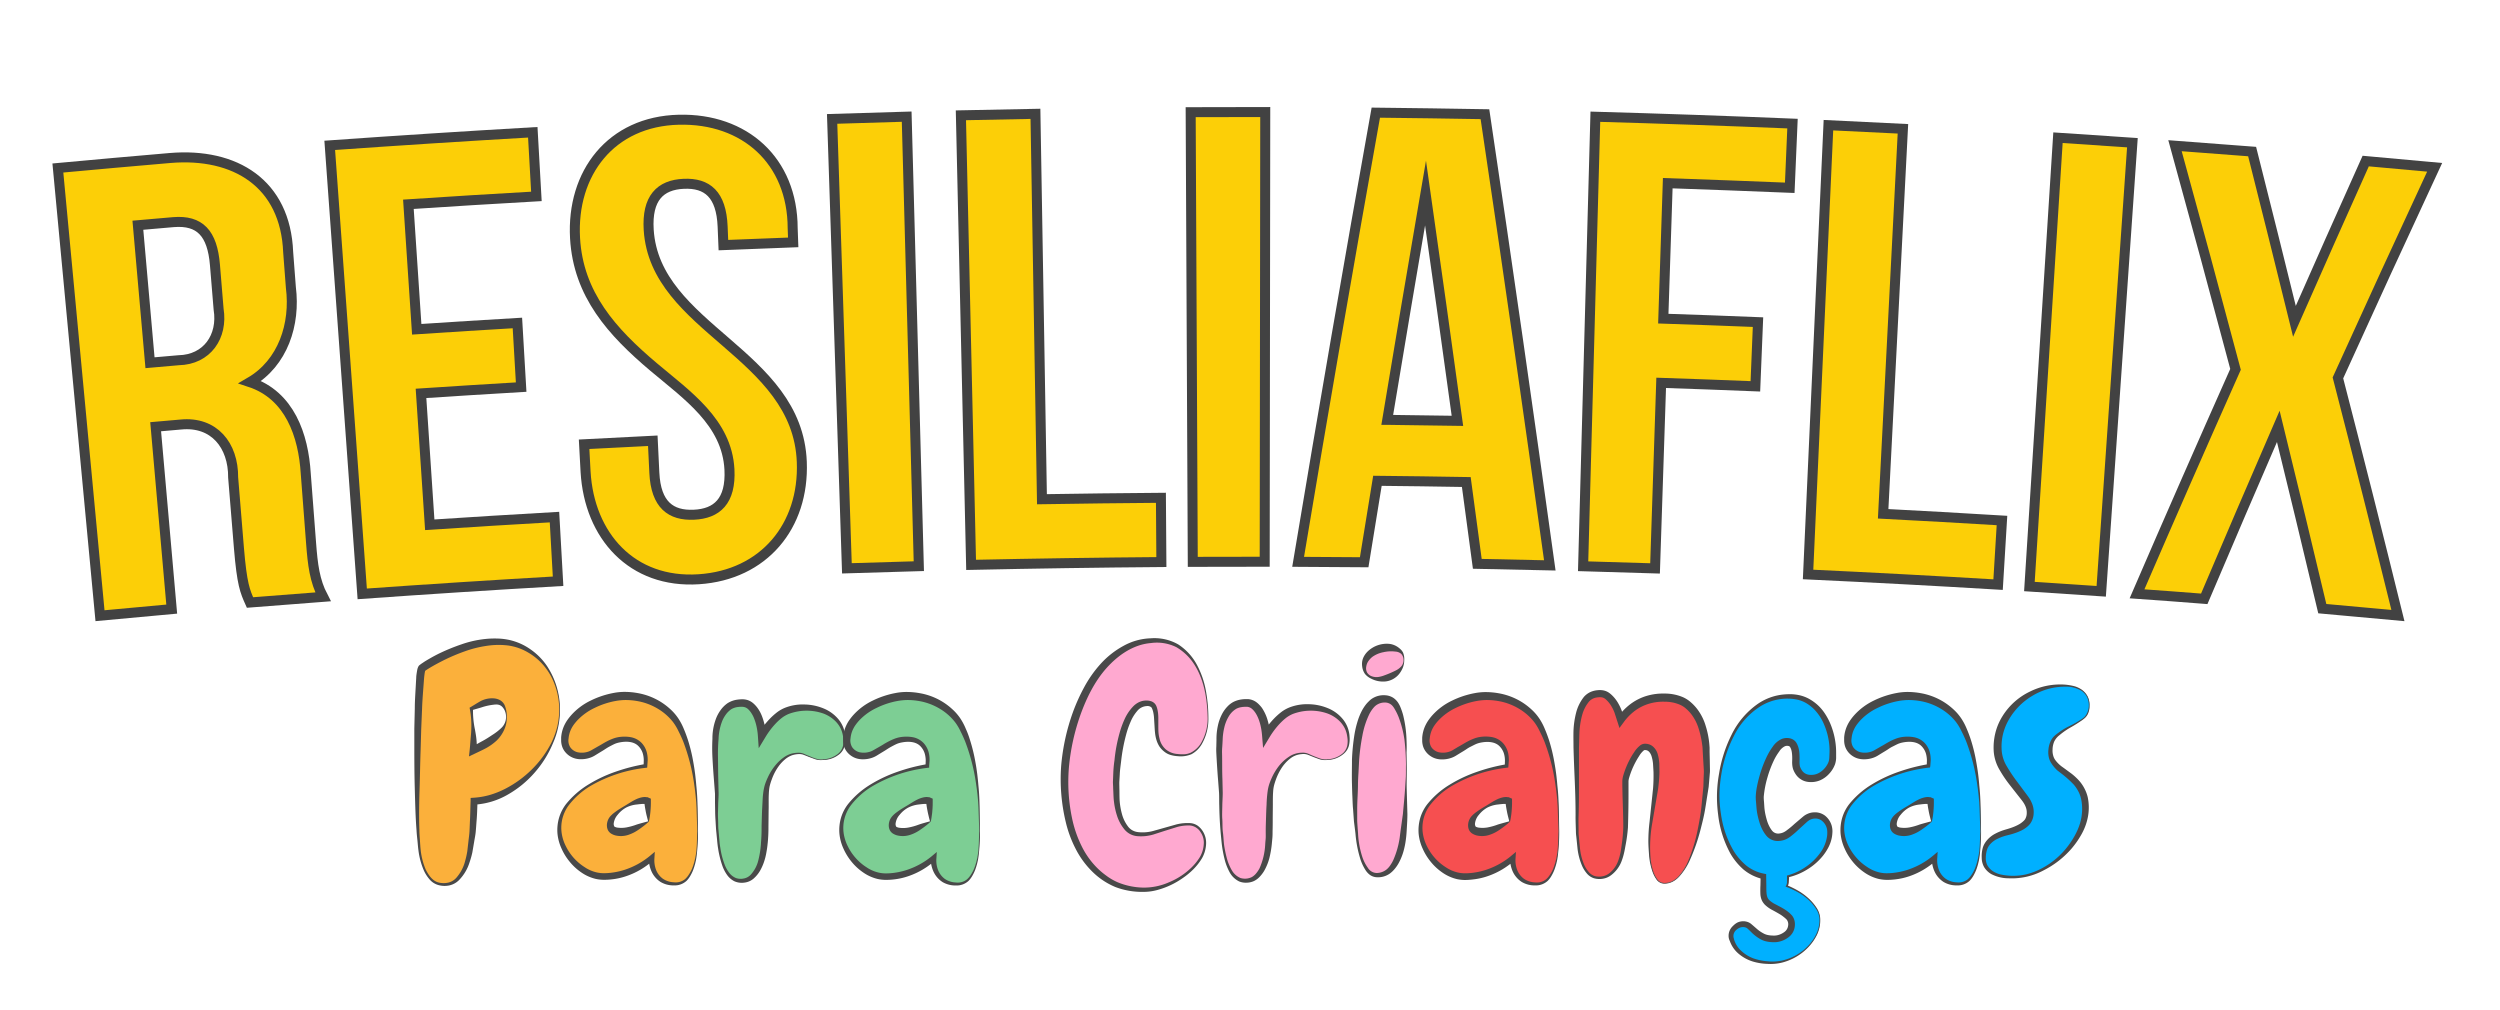 <svg xmlns="http://www.w3.org/2000/svg" viewBox="0 0 1000 404"><defs><style>.cls-1{isolation:isolate;}.cls-2{fill:#fccf07;stroke:#424242;stroke-miterlimit:10;stroke-width:4px;}.cls-3{mix-blend-mode:hard-light;}.cls-4{fill:#fbb03b;}.cls-5{fill:#494949;}.cls-6{fill:#7dce94;}.cls-7{fill:#ffa9d0;}.cls-8{fill:#f64f50;}.cls-9{fill:#00b0ff;}</style></defs><title>logo</title><g class="cls-1"><g id="Camada_1" data-name="Camada 1"><path class="cls-2" d="M100,241c-2-4.48-3.22-7.21-4.43-21.81L93.26,191c.09-12.91-7.66-22.51-20.94-21.19l-10.06.88q3.21,36.48,6.43,72.95Q54.35,244.93,40,246.28L23.15,67.2q22.44-2.08,44.88-4c26-2.19,46.16,10.11,47.24,37.69.43,5.64.65,8.45,1.08,14.09,1.86,14.71-3.14,30.19-16.34,37.88,15.88,5.26,21.37,21.24,22.3,36.66.85,11.07,1.27,16.6,2.12,27.67.66,8.71,1.42,15.1,4.79,21.54Q114.61,239.81,100,241ZM55.15,90.09q2.41,27.52,4.85,55c4.58-.41,6.86-.61,11.44-1,11.36-.22,17.77-9.48,16-20.43-.59-7.07-.88-10.6-1.46-17.67C84.94,93.23,79.9,88,69.4,88.85Z"/><path class="cls-2" d="M166.69,131.71q20.13-1.34,40.27-2.52l1.5,25.65q-20,1.18-40.06,2.51,1.74,26.28,3.5,52.56,24.93-1.65,49.89-3.07c.58,10.26.87,15.39,1.44,25.66q-39.18,2.26-78.34,5.05l-13-179.41q40.6-2.88,81.22-5.23l1.45,25.65Q189,80,163.36,81.71Z"/><path class="cls-2" d="M271.52,47.89c26.33-.64,45.49,16.37,45.55,43.41.08,2.26.13,3.39.21,5.65-11.17.4-16.75.62-27.92,1.09-.12-3-.18-4.47-.31-7.45-.53-12.83-6.13-17.49-15.57-17.07s-14.78,5.77-14,18.4c2.49,39.67,59.55,49.23,61.24,92.84,1,25.72-15.21,45.23-41.22,46.94-26.7,1.75-43.79-17.35-45.27-43-.23-4.41-.35-6.62-.59-11,11-.59,16.49-.87,27.48-1.4.25,5.13.37,7.7.62,12.83.62,12.84,6.62,17.17,15.81,16.76s14.88-5.4,14.23-18.11c-1-18.9-17.05-29.77-30.35-41-16.58-14-30.13-28.94-31.41-51.52C228.56,69.2,244.45,48.54,271.52,47.89Z"/><path class="cls-2" d="M332.85,47.56q14.91-.5,29.82-.9l4.86,179.81q-14.38.39-28.77.86Z"/><path class="cls-2" d="M384.36,46.12q14.91-.33,29.82-.59,1.31,77.09,2.6,154.16,23.79-.39,47.59-.57l.18,25.7q-38.06.31-76.11,1.13Z"/><path class="cls-2" d="M476.27,44.87q14.91-.07,29.83-.06-.11,89.94-.22,179.88-14.38,0-28.77.05Z"/><path class="cls-2" d="M619.92,226.15q-14.52-.36-29-.62-2.19-16.36-4.4-32.72-17.78-.31-35.55-.49-2.66,16.29-5.3,32.58c-10.57-.1-15.85-.13-26.42-.17q15-89.92,31.07-179.67,21.83.24,43.66.62Q607.42,135.85,619.92,226.15Zm-65-58.21q14,.15,28.05.39-6.27-45.6-12.76-91.17Q562.43,122.54,554.9,167.94Z"/><path class="cls-2" d="M665.32,127.46q18.95.62,37.88,1.39l-1.05,25.68q-18.84-.76-37.68-1.39-1.23,37.11-2.45,74.22-14.38-.48-28.77-.86l4.89-179.81Q677.58,47.8,717,49.44l-1.1,25.67q-24.39-1-48.8-1.84Q666.21,100.36,665.32,127.46Z"/><path class="cls-2" d="M731.37,50.07q14.89.68,29.8,1.45-4,77-7.91,154,23.78,1.23,47.53,2.68c-.62,10.26-.94,15.39-1.56,25.65q-38-2.28-76-4.06Q727.28,139.93,731.37,50.07Z"/><path class="cls-2" d="M823.19,55.08q14.88.95,29.77,2-6.23,89.72-12.47,179.44-14.36-1-28.73-1.91Z"/><path class="cls-2" d="M973.86,66.92q-19.54,42-38.69,84.23,12.27,47.46,24,95.06-15.12-1.43-30.25-2.75-8.66-36.5-17.6-72.93-14.94,34.46-29.62,69c-10.75-.84-16.13-1.24-26.89-2q19.45-45,39.4-89.79Q882.34,103,870,58.28q15.42,1.13,30.85,2.34,8.58,33.93,16.93,67.9,14.13-32.1,28.5-64.1C957.32,65.39,962.84,65.89,973.86,66.92Z"/><g class="cls-3"><path class="cls-4" d="M223.84,284A31.3,31.3,0,0,1,221,297a42.11,42.11,0,0,1-18.63,19.87,30.43,30.43,0,0,1-12.66,3.62c-.09,1.48-.15,3.35-.19,5.6s-.18,4.61-.43,7.07-.59,4.92-1,7.38a30.64,30.64,0,0,1-2,6.64,13.91,13.91,0,0,1-3.32,4.8,7.15,7.15,0,0,1-5,1.84,7,7,0,0,1-5.48-2.27,15.27,15.27,0,0,1-3.07-5.48,32.41,32.41,0,0,1-1.42-6.7c-.24-2.34-.41-4.32-.49-6q-.24-3.57-.3-7c-.05-2.3-.07-4.63-.07-7v-6q0-4.37.07-10t.18-11.68q.12-6.09.37-11.32c.16-3.48.35-6.45.55-8.91s.47-3.9.8-4.31a9,9,0,0,1,.74-.55c.41-.29.86-.57,1.35-.86l1.36-.8a9.21,9.21,0,0,1,.86-.49A75.11,75.11,0,0,1,185.6,259a41.06,41.06,0,0,1,13.4-2.33,23,23,0,0,1,10.27,2.27,24.86,24.86,0,0,1,7.87,6,26.29,26.29,0,0,1,5,8.73A31.14,31.14,0,0,1,223.84,284Zm-21.27,2.83a7.88,7.88,0,0,0-1.17-4.31,4.23,4.23,0,0,0-3.87-1.84,12.57,12.57,0,0,0-4.68.92q-2.34.92-4.3,1.91c.24,2.87.47,5.65.68,8.36a64.55,64.55,0,0,1,.06,8.36q2-1,4.3-2.27A30,30,0,0,0,197.9,295a16.75,16.75,0,0,0,3.32-3.63A8.15,8.15,0,0,0,202.57,286.79Z"/><path class="cls-5" d="M224,284a33.27,33.27,0,0,1-2.82,13.31,42.44,42.44,0,0,1-7.26,11.66,41.12,41.12,0,0,1-10.72,8.82,30.08,30.08,0,0,1-13.46,4.07l1.26-1.26c-.1,2.69-.15,5.33-.4,8.1-.1,1.37-.19,2.74-.32,4.11s-.43,2.71-.64,4.06l-.69,4.05a35.4,35.4,0,0,1-1.12,4,17.57,17.57,0,0,1-4.31,7.21,7.88,7.88,0,0,1-3.83,2.05,9.24,9.24,0,0,1-4.28-.14,7.2,7.2,0,0,1-3.61-2.31,14.83,14.83,0,0,1-2.25-3.52,29.22,29.22,0,0,1-2.16-7.95c-.19-1.36-.28-2.71-.42-4.07s-.29-2.7-.36-4.06c-.42-5.42-.54-10.86-.69-16.27s-.19-10.85-.19-16.27l0-8.13.19-8.15c0-2.72.2-5.44.34-8.16l.23-4.09c0-.69.13-1.39.23-2.11.06-.36.12-.73.21-1.13,0-.19.1-.4.18-.64a3.26,3.26,0,0,1,.48-.94l.07-.09.05,0a11.29,11.29,0,0,1,1.16-.87l1-.67c.7-.43,1.26-.77,2-1.19,1.36-.78,2.73-1.52,4.15-2.2a79.23,79.23,0,0,1,8.68-3.52,41.75,41.75,0,0,1,9.25-2.09,34.32,34.32,0,0,1,4.75-.2,25,25,0,0,1,4.79.52,23.48,23.48,0,0,1,8.72,3.82,25.37,25.37,0,0,1,6.6,6.67A31.7,31.7,0,0,1,224,284Zm-.3,0a29.74,29.74,0,0,0-1.41-9,28.64,28.64,0,0,0-1.73-4.21,24.87,24.87,0,0,0-2.45-3.8,23.6,23.6,0,0,0-6.68-5.88,21.5,21.5,0,0,0-8.24-2.92,31.62,31.62,0,0,0-8.79.19,44.2,44.2,0,0,0-8.59,2.19,76.56,76.56,0,0,0-8.29,3.51c-1.33.68-2.67,1.37-4,2.12s-2.78,1.63-3.53,2.19l.11-.13c.13-.18.06-.11,0,0s-.07.21-.1.34-.11.56-.16.87c-.09.62-.16,1.27-.22,1.92l-.3,4c-.19,2.69-.41,5.37-.49,8.07l-.34,8.09-.23,8.11c-.2,5.41-.26,10.81-.44,16.23s-.25,10.81-.06,16.21c0,1.35.12,2.69.21,4s.16,2.7.31,4a27.65,27.65,0,0,0,2,7.7c1.16,2.31,2.79,4.69,5.3,5.23a8.28,8.28,0,0,0,3.77,0,6.21,6.21,0,0,0,3.15-1.88,16.11,16.11,0,0,0,3.57-6.81,33.44,33.44,0,0,0,.85-3.85l.46-4c.14-1.33.35-2.66.42-4s.11-2.67.17-4c.15-2.63.17-5.41.28-8.13l0-1.19,1.22-.08a30.19,30.19,0,0,0,6.39-1.09,34.81,34.81,0,0,0,6.08-2.41,42.75,42.75,0,0,0,10.74-7.76A41,41,0,0,0,220.6,297a32.47,32.47,0,0,0,2.3-6.34A30.31,30.31,0,0,0,223.69,284Z"/><path class="cls-5" d="M202.42,286.79a6.45,6.45,0,0,0-.38-2.23,5.45,5.45,0,0,0-1.17-1.85c-1-1-2.24-1-3.56-.81a23.4,23.4,0,0,0-4.07.85c-1.43.48-2.92.85-4.39,1.31l.36-.65a36.07,36.07,0,0,0,.76,8.35c.25,1.4.51,2.81.63,4.24s.15,2.85.14,4.27l-2.1-1.38c1.41-.83,2.82-1.67,4.25-2.43s2.71-1.59,4-2.46a21.91,21.91,0,0,0,3.72-2.89A6,6,0,0,0,202.42,286.79Zm.3,0a11.65,11.65,0,0,1-1,5,13.84,13.84,0,0,1-3,4.37,21.2,21.2,0,0,1-4.23,3.06c-1.48.8-3,1.5-4.52,2.22l-2.38,1.13.27-2.51c.15-1.36.24-2.73.35-4.1s.26-2.75.3-4.14a35.46,35.46,0,0,0-.6-8.35l-.08-.39.45-.26c1.35-.79,2.68-1.67,4.07-2.43a9.86,9.86,0,0,1,4.94-1.06,6.16,6.16,0,0,1,2.65.7,4.47,4.47,0,0,1,1.9,2A11.41,11.41,0,0,1,202.72,286.79Z"/></g><path class="cls-4" d="M279.06,332.54c0,1.47-.06,3.4-.18,5.78a34.82,34.82,0,0,1-1.05,6.94,16.25,16.25,0,0,1-2.7,5.85,6.09,6.09,0,0,1-5.17,2.46,8.62,8.62,0,0,1-7-3,10.57,10.57,0,0,1-2.33-7.37,30.56,30.56,0,0,1-8.92,5.41,27.42,27.42,0,0,1-10.15,2,14,14,0,0,1-6.76-1.72,20.91,20.91,0,0,1-5.66-4.43,22,22,0,0,1-3.93-6.08,16.59,16.59,0,0,1-1.48-6.71,15.83,15.83,0,0,1,3.63-10.33,33.42,33.42,0,0,1,8.92-7.56,52.06,52.06,0,0,1,11.25-5,65.24,65.24,0,0,1,10.64-2.46,9.29,9.29,0,0,1,.06-1.11,9,9,0,0,0,.06-1.1,8.9,8.9,0,0,0-2.09-6.15,7.51,7.51,0,0,0-5.9-2.34,12.23,12.23,0,0,0-5.29,1.05,33,33,0,0,0-4.18,2.33q-2,1.29-3.94,2.34a9.26,9.26,0,0,1-4.43,1.05,6.63,6.63,0,0,1-4.61-1.73,5.67,5.67,0,0,1-1.9-4.42,12.28,12.28,0,0,1,2.39-7.38,21.28,21.28,0,0,1,6-5.6,33.23,33.23,0,0,1,7.87-3.57,27,27,0,0,1,7.81-1.29,28.43,28.43,0,0,1,6.64.8,24.51,24.51,0,0,1,11.62,6.52,19.41,19.41,0,0,1,3.88,5.6,53.32,53.32,0,0,1,3.56,9.65,87.42,87.42,0,0,1,2.09,10.45c.5,3.57.82,7.14,1,10.7S279.06,329.17,279.06,332.54Zm-19.67-3.94-.37-8.36a2,2,0,0,1-.49-.06,2.15,2.15,0,0,0-.5-.07,13.25,13.25,0,0,0-4,.8,21.31,21.31,0,0,0-4.62,2.22,18.33,18.33,0,0,0-3.75,3.13,5.35,5.35,0,0,0-1.53,3.57,2.37,2.37,0,0,0,1.23,2.34,6.21,6.21,0,0,0,2.83.61,14,14,0,0,0,5.78-1.41C256,330.43,257.83,329.5,259.39,328.6Z"/><path class="cls-5" d="M279.21,332.54a78.47,78.47,0,0,1-.61,10.26,24.73,24.73,0,0,1-1.27,5,15.45,15.45,0,0,1-1.11,2.37,9.54,9.54,0,0,1-1.59,2.16,7,7,0,0,1-5.09,1.83,10,10,0,0,1-5.28-1.36,9.74,9.74,0,0,1-3.64-4.2,12.84,12.84,0,0,1-1.12-5.43l1.85.88a30.46,30.46,0,0,1-10.6,6.32,26.9,26.9,0,0,1-6.09,1.38,27.23,27.23,0,0,1-3.13.17,15.39,15.39,0,0,1-3.24-.36,17,17,0,0,1-5.84-2.64,21.77,21.77,0,0,1-4.61-4.27,22.5,22.5,0,0,1-3.26-5.31,18.5,18.5,0,0,1-1.6-6,17.63,17.63,0,0,1,.63-6.18,16.91,16.91,0,0,1,2.79-5.5,34.45,34.45,0,0,1,9.1-7.93,54.59,54.59,0,0,1,10.89-5.1,72.64,72.64,0,0,1,11.67-3l-.62.71.07-2.28a10.51,10.51,0,0,0-.25-2.12,7.09,7.09,0,0,0-1.94-3.55c-1.88-1.9-5-1.95-7.72-1.37a9,9,0,0,0-1.94.64c-.63.3-1.31.66-1.95,1s-1.27.75-1.88,1.15-1.32.82-2,1.23l-2,1.23a9.56,9.56,0,0,1-2.36,1,10.84,10.84,0,0,1-2.57.41,9.08,9.08,0,0,1-2.67-.24,7.8,7.8,0,0,1-2.53-1.14,7.87,7.87,0,0,1-2-2,7,7,0,0,1-1.09-2.64,7.2,7.2,0,0,1-.15-1.38c0-.44,0-.85,0-1.28a13.7,13.7,0,0,1,1.3-4.94,15.14,15.14,0,0,1,1.3-2.2,21.93,21.93,0,0,1,1.54-1.92,25,25,0,0,1,7.8-5.77,35.35,35.35,0,0,1,9.09-3,23.28,23.28,0,0,1,4.87-.41,29.71,29.71,0,0,1,4.81.49,26,26,0,0,1,9,3.42,25.66,25.66,0,0,1,3.87,2.92,20.13,20.13,0,0,1,3.21,3.67,23.52,23.52,0,0,1,2.25,4.25c.62,1.44,1.16,2.91,1.64,4.39a65.36,65.36,0,0,1,2.19,9c.55,3,.93,6.09,1.18,9.15C279.18,320.29,279.07,326.42,279.21,332.54Zm-.3,0-.29-9.17a86.47,86.47,0,0,0-.87-9.1,78.76,78.76,0,0,0-4.43-17.59q-.84-2.08-1.86-4.08a21.09,21.09,0,0,0-2.22-3.74,22.13,22.13,0,0,0-6.47-5.58,23.92,23.92,0,0,0-8.08-2.89,27.18,27.18,0,0,0-4.31-.38,23.51,23.51,0,0,0-4.25.4,32.21,32.21,0,0,0-8.26,2.74,23.12,23.12,0,0,0-6.94,5c-.48.52-.93,1.07-1.36,1.64a12.34,12.34,0,0,0-1.06,1.73,10.75,10.75,0,0,0-1.08,3.86,5,5,0,0,0,.65,3.48,4.94,4.94,0,0,0,1.24,1.26,5,5,0,0,0,1.62.76,7.94,7.94,0,0,0,3.84-.07,6.47,6.47,0,0,0,1.83-.76l1.94-1.11c.65-.38,1.28-.71,2-1.14s1.36-.81,2.06-1.18,1.39-.7,2.15-1a12.55,12.55,0,0,1,2.43-.73,14.88,14.88,0,0,1,4.94-.05,8.06,8.06,0,0,1,4.54,2.35,8.81,8.81,0,0,1,2.21,4.5,11.82,11.82,0,0,1,.2,2.44l-.16,2.29-.05.64-.58.07A56.33,56.33,0,0,0,236,314.49a31.06,31.06,0,0,0-8.67,7.83,15.14,15.14,0,0,0-2.67,10.84,16.66,16.66,0,0,0,1.71,5.38,21,21,0,0,0,3.19,4.69,20.66,20.66,0,0,0,4.3,3.63,14.2,14.2,0,0,0,5,2.14,12.73,12.73,0,0,0,2.69.28,24.12,24.12,0,0,0,2.82-.17,28.64,28.64,0,0,0,5.55-1.21,30.77,30.77,0,0,0,10-5.51l2-1.68-.15,2.56a10.8,10.8,0,0,0,.63,4.6,8,8,0,0,0,2.76,3.63,8.48,8.48,0,0,0,4.45,1.42,5.86,5.86,0,0,0,4.41-1.27,8.67,8.67,0,0,0,1.55-1.87,14.6,14.6,0,0,0,1.2-2.2,24.24,24.24,0,0,0,1.41-4.86C278.85,339.39,278.73,335.94,278.91,332.54Z"/><path class="cls-5" d="M259.26,328.53c-.23-.8-.41-1.54-.59-2.26s-.33-1.41-.44-2.08a30.5,30.5,0,0,1-.54-3.89l1.33,1.27-.48,0-.24,0-.1,0h0c-.09,0-.07,0-.26,0s-.64,0-1,0c-.68.05-1.4.12-2.14.22A12,12,0,0,0,250.5,323a11.29,11.29,0,0,0-3.41,2.88,6.45,6.45,0,0,0-1.6,3.49,2,2,0,0,0,.28,1.26.71.71,0,0,0,.29.16,3.45,3.45,0,0,0,.79.24,11.45,11.45,0,0,0,3.81-.08,24.87,24.87,0,0,0,4.05-1.14C256.05,329.39,257.53,329,259.26,328.53Zm.26.14a35.46,35.46,0,0,1-3.66,2.9,20.22,20.22,0,0,1-2.15,1.36,16.51,16.51,0,0,1-2.33,1,9.44,9.44,0,0,1-5.32.21,6.19,6.19,0,0,1-1.36-.56,3.57,3.57,0,0,1-1.42-1.34,4,4,0,0,1-.5-1.7,5.06,5.06,0,0,1,.1-1.51,5.5,5.5,0,0,1,1.26-2.53,12,12,0,0,1,1.9-1.67c1.33-1,2.66-1.77,4-2.57s2.68-1.71,4.14-2.43a11,11,0,0,1,2.34-.85,6.27,6.27,0,0,1,1.32-.17,4.27,4.27,0,0,1,.88.08l.12,0h.08l.1,0,1.32.58v.69a38.77,38.77,0,0,1-.17,4.47c-.06.72-.16,1.42-.26,2.1S259.69,328.08,259.52,328.67Z"/><path class="cls-6" d="M329.12,303.88a7.3,7.3,0,0,1-2.95-.31c-.83-.28-1.65-.59-2.46-.92s-1.48-.63-2.22-.92a5.36,5.36,0,0,0-2.46-.31,8.75,8.75,0,0,0-4.36,1.35,15.18,15.18,0,0,0-3.45,3.08,20.42,20.42,0,0,0-2.64,4.12,26.26,26.26,0,0,0-1.72,4.49,27,27,0,0,0-.56,4.49q-.18,3-.18,6.45t-.12,6.77a40.84,40.84,0,0,1-.25,5,40.09,40.09,0,0,1-.61,4.61,22.38,22.38,0,0,1-1.54,5,12,12,0,0,1-2.77,3.94,6.27,6.27,0,0,1-4.43,1.6,5.66,5.66,0,0,1-3.62-1.23,9.92,9.92,0,0,1-2.59-3.26,22.37,22.37,0,0,1-1.72-4.74,47.76,47.76,0,0,1-1-5.53c-.25-2-.43-3.94-.56-5.91s-.2-3.83-.24-5.59-.05-3.38,0-4.86.06-2.66.06-3.57c-.08-2.86-.23-5.75-.43-8.67s-.31-5.79-.31-8.67q0-2.7.25-6a21.46,21.46,0,0,1,1.35-6.21,12.49,12.49,0,0,1,3.26-4.86,8.5,8.5,0,0,1,6-2,5.09,5.09,0,0,1,3.57,1.35,10.77,10.77,0,0,1,2.4,3.33,20.35,20.35,0,0,1,1.41,4.18,27.94,27.94,0,0,1,.62,4.06,30.58,30.58,0,0,1,6.64-7.81A15.72,15.72,0,0,1,321,283.1a21.68,21.68,0,0,1,5.84.55,16.89,16.89,0,0,1,5.29,2.21,12.75,12.75,0,0,1,3.94,4,11.65,11.65,0,0,1,1.66,5.78,6.74,6.74,0,0,1-2.34,6A10.21,10.21,0,0,1,329.12,303.88Z"/><path class="cls-5" d="M329.13,304a7.32,7.32,0,0,1-3.28-.39c-1-.39-2.07-.74-3.07-1.16l-1.51-.59a5,5,0,0,0-1.54-.23,9.54,9.54,0,0,0-3.1.55,9.18,9.18,0,0,0-2.67,1.62,14.77,14.77,0,0,0-2.19,2.28,20.61,20.61,0,0,0-3,5.53,22.07,22.07,0,0,0-.93,3,21,21,0,0,0-.32,3.07c-.11,2.12,0,4.32-.07,6.47l-.07,6.51a61.49,61.49,0,0,1-.31,6.69v-.09a37.61,37.61,0,0,1-.52,3.75,23.58,23.58,0,0,1-.93,3.7,20.22,20.22,0,0,1-1.57,3.54,12.71,12.71,0,0,1-2.49,3.08,6.81,6.81,0,0,1-3.75,1.71,7.3,7.3,0,0,1-4-.51,8,8,0,0,1-3-2.59,14.83,14.83,0,0,1-1.77-3.36,38,38,0,0,1-1.8-7.19c-.21-1.22-.32-2.44-.43-3.66l-.36-3.65c-.1-1.22-.15-2.44-.23-3.66s-.15-2.44-.16-3.67L286,321.1c0-1.21,0-2.41,0-3.62l-.56-7.25c-.18-2.42-.34-4.89-.47-7.34a73.24,73.24,0,0,1,0-7.41,22.38,22.38,0,0,1,1.26-7.56,14.77,14.77,0,0,1,1.81-3.59,11.76,11.76,0,0,1,2.91-3,9.63,9.63,0,0,1,4-1.47,14.17,14.17,0,0,1,2.06-.15,6.94,6.94,0,0,1,2.3.41,6.59,6.59,0,0,1,2,1.2,11.27,11.27,0,0,1,1.47,1.55,14.34,14.34,0,0,1,2,3.58,23.38,23.38,0,0,1,1.11,3.76,28.18,28.18,0,0,1,.55,3.84l-3-.74a35.36,35.36,0,0,1,4.61-5.93,27.09,27.09,0,0,1,2.87-2.54,14,14,0,0,1,3.5-1.89A19.46,19.46,0,0,1,322,281.8a20.84,20.84,0,0,1,7.39,1.56,15.11,15.11,0,0,1,6.08,4.46,12.1,12.1,0,0,1,1.88,3.27,12.46,12.46,0,0,1,.77,3.64,11.49,11.49,0,0,1-.27,3.69,6.45,6.45,0,0,1-1.95,3.14A10.46,10.46,0,0,1,329.13,304Zm0-.3a9.89,9.89,0,0,0,6.44-2.5,5.85,5.85,0,0,0,1.66-3,9.52,9.52,0,0,0,0-3.45,11,11,0,0,0-.94-3.31,11.12,11.12,0,0,0-1.94-2.78,13.47,13.47,0,0,0-5.72-3.49,20.37,20.37,0,0,0-13.19.42,12.62,12.62,0,0,0-2.76,1.61,21.69,21.69,0,0,0-2.46,2.27,31.63,31.63,0,0,0-4.1,5.47l-2.63,4.34-.35-5.08a25.14,25.14,0,0,0-.48-3.39,19.61,19.61,0,0,0-.95-3.25,11.09,11.09,0,0,0-1.51-2.81,7.31,7.31,0,0,0-1-1.12,3.39,3.39,0,0,0-1.06-.67,4,4,0,0,0-1.28-.25,12.1,12.1,0,0,0-1.59.08,6.68,6.68,0,0,0-2.82.94,8.89,8.89,0,0,0-2.18,2.19,11.67,11.67,0,0,0-1.53,2.88,21.64,21.64,0,0,0-1.31,6.76,69.29,69.29,0,0,0-.24,7.21l.08,7.27.17,7.34c0,1.23-.1,2.46-.15,3.69l-.09,3.63c-.05,1.21,0,2.42.05,3.64s0,2.43.14,3.63l.32,3.63.16,1.81c.08.59.17,1.19.27,1.79A31.83,31.83,0,0,0,290,346.2a12.82,12.82,0,0,0,1.75,3,6.51,6.51,0,0,0,2.59,2,5.76,5.76,0,0,0,3.17.2,5.05,5.05,0,0,0,2.71-1.44,13,13,0,0,0,3.13-5.92,36.49,36.49,0,0,0,1.05-6.92V337a62.32,62.32,0,0,0,.23-6.35c.06-2.19.12-4.37.2-6.57l.18-3.29c.06-1.1.09-2.19.24-3.3a22.62,22.62,0,0,1,.64-3.39,25.64,25.64,0,0,1,1.25-3.16,21.89,21.89,0,0,1,3.7-5.62,16.82,16.82,0,0,1,2.52-2.25,10.12,10.12,0,0,1,3-1.55,11.47,11.47,0,0,1,3.34-.42,5.39,5.39,0,0,1,1.67.33l1.51.66C325,302.89,326.92,304,329.11,303.73Z"/><path class="cls-6" d="M391.84,332.54c0,1.47-.06,3.4-.19,5.78a35.55,35.55,0,0,1-1,6.94,16.43,16.43,0,0,1-2.71,5.85,6.08,6.08,0,0,1-5.16,2.46,8.6,8.6,0,0,1-7-3,10.63,10.63,0,0,1-2.34-7.37,30.43,30.43,0,0,1-8.92,5.41,27.4,27.4,0,0,1-10.14,2,14.08,14.08,0,0,1-6.77-1.72,20.87,20.87,0,0,1-5.65-4.43,22.29,22.29,0,0,1-3.94-6.08,16.74,16.74,0,0,1-1.47-6.71,15.87,15.87,0,0,1,3.62-10.33,33.42,33.42,0,0,1,8.92-7.56,52.27,52.27,0,0,1,11.25-5,65.48,65.48,0,0,1,10.64-2.46,9.29,9.29,0,0,1,.06-1.11,9,9,0,0,0,.06-1.1A8.85,8.85,0,0,0,369,298a7.49,7.49,0,0,0-5.9-2.34,12.26,12.26,0,0,0-5.29,1.05,33.76,33.76,0,0,0-4.18,2.33q-2,1.29-3.93,2.34a9.29,9.29,0,0,1-4.43,1.05,6.62,6.62,0,0,1-4.61-1.73,5.65,5.65,0,0,1-1.91-4.42,12.29,12.29,0,0,1,2.4-7.38,21.24,21.24,0,0,1,6-5.6,33.41,33.41,0,0,1,7.87-3.57,27.06,27.06,0,0,1,7.81-1.29,28.52,28.52,0,0,1,6.65.8,25,25,0,0,1,6.27,2.46,24.6,24.6,0,0,1,5.35,4.06,19.19,19.19,0,0,1,3.87,5.6,53.35,53.35,0,0,1,3.57,9.65,87.42,87.42,0,0,1,2.09,10.45q.74,5.35,1,10.7C391.75,325.71,391.84,329.17,391.84,332.54Zm-19.68-3.94-.37-8.36a2.05,2.05,0,0,1-.49-.06,2.14,2.14,0,0,0-.49-.07,13.25,13.25,0,0,0-4,.8,21,21,0,0,0-4.61,2.22,17.8,17.8,0,0,0-3.75,3.13,5.32,5.32,0,0,0-1.54,3.57,2.37,2.37,0,0,0,1.23,2.34,6.24,6.24,0,0,0,2.83.61,13.93,13.93,0,0,0,5.78-1.41C368.8,330.43,370.6,329.5,372.16,328.6Z"/><path class="cls-5" d="M392,332.54a78.49,78.49,0,0,1-.62,10.26,25.38,25.38,0,0,1-1.26,5A16.46,16.46,0,0,1,389,350.2a9.85,9.85,0,0,1-1.59,2.16,7,7,0,0,1-5.09,1.83,10.07,10.07,0,0,1-5.29-1.36,9.81,9.81,0,0,1-3.64-4.2,12.84,12.84,0,0,1-1.12-5.43l1.86.88a30.64,30.64,0,0,1-10.6,6.32,27,27,0,0,1-6.09,1.38,27.36,27.36,0,0,1-3.13.17,15.49,15.49,0,0,1-3.25-.36,17,17,0,0,1-5.83-2.64,21.82,21.82,0,0,1-4.62-4.27,23.18,23.18,0,0,1-3.26-5.31,18.49,18.49,0,0,1-1.59-6,17.62,17.62,0,0,1,.62-6.18,16.74,16.74,0,0,1,2.8-5.5,34.41,34.41,0,0,1,9.09-7.93,54.93,54.93,0,0,1,10.9-5.1,72.1,72.1,0,0,1,11.67-3l-.63.71.08-2.28a11.28,11.28,0,0,0-.26-2.12,7.15,7.15,0,0,0-1.93-3.55c-1.89-1.9-5-1.95-7.73-1.37a9,9,0,0,0-1.94.64c-.63.3-1.31.66-1.94,1s-1.28.75-1.89,1.15-1.32.82-2,1.23l-2,1.23a9.56,9.56,0,0,1-2.36,1,10.76,10.76,0,0,1-2.57.41,9.1,9.1,0,0,1-2.67-.24,7.65,7.65,0,0,1-2.52-1.14,7.56,7.56,0,0,1-2-2,7,7,0,0,1-1.1-2.64,8.07,8.07,0,0,1-.14-1.38c0-.44,0-.85,0-1.28a13.5,13.5,0,0,1,1.3-4.94,14.24,14.24,0,0,1,1.29-2.2,21.93,21.93,0,0,1,1.54-1.92,25.16,25.16,0,0,1,7.8-5.77,35.55,35.55,0,0,1,9.1-3,23.22,23.22,0,0,1,4.87-.41,29.82,29.82,0,0,1,4.81.49,25.6,25.6,0,0,1,12.91,6.34,20.57,20.57,0,0,1,3.22,3.67,24.16,24.16,0,0,1,2.25,4.25C387,293,387.55,294.5,388,296a68.37,68.37,0,0,1,2.19,9c.55,3,.92,6.09,1.17,9.15C392,320.29,391.84,326.42,392,332.54Zm-.3,0-.3-9.17a83.89,83.89,0,0,0-.87-9.1,78.22,78.22,0,0,0-4.43-17.59c-.56-1.39-1.18-2.75-1.85-4.08a21.13,21.13,0,0,0-2.23-3.74,22,22,0,0,0-6.47-5.58,23.84,23.84,0,0,0-8.08-2.89,27,27,0,0,0-4.3-.38,23.62,23.62,0,0,0-4.26.4,32.14,32.14,0,0,0-8.25,2.74,23,23,0,0,0-6.95,5,19.27,19.27,0,0,0-1.35,1.64,11.46,11.46,0,0,0-1.06,1.73,10.56,10.56,0,0,0-1.09,3.86,5.1,5.1,0,0,0,.65,3.48,4.83,4.83,0,0,0,1.25,1.26,5.06,5.06,0,0,0,1.61.76,7.94,7.94,0,0,0,3.84-.07,6.53,6.53,0,0,0,1.84-.76l1.94-1.11c.65-.38,1.28-.71,1.95-1.14s1.36-.81,2.06-1.18,1.39-.7,2.15-1a12.55,12.55,0,0,1,2.43-.73,15,15,0,0,1,4.95-.05,8,8,0,0,1,4.53,2.35,8.83,8.83,0,0,1,2.22,4.5,12.56,12.56,0,0,1,.2,2.44l-.17,2.29,0,.64-.58.07a56.34,56.34,0,0,0-22.27,7.44,30.92,30.92,0,0,0-8.67,7.83,15.19,15.19,0,0,0-2.68,10.84,16.92,16.92,0,0,0,1.72,5.38,20.66,20.66,0,0,0,3.19,4.69,20.35,20.35,0,0,0,4.29,3.63,14.2,14.2,0,0,0,5,2.14,12.8,12.8,0,0,0,2.69.28,24.42,24.42,0,0,0,2.83-.17,28.55,28.55,0,0,0,5.54-1.21,30.77,30.77,0,0,0,10-5.51l2-1.68-.16,2.56a10.66,10.66,0,0,0,.64,4.6,8.09,8.09,0,0,0,2.75,3.63,8.51,8.51,0,0,0,4.46,1.42,5.85,5.85,0,0,0,4.4-1.27,8.71,8.71,0,0,0,1.56-1.87,14.55,14.55,0,0,0,1.19-2.2,24.24,24.24,0,0,0,1.41-4.86C391.63,339.39,391.51,335.94,391.69,332.54Z"/><path class="cls-5" d="M372,328.53c-.23-.8-.41-1.54-.58-2.26s-.33-1.41-.45-2.08a32.4,32.4,0,0,1-.54-3.89l1.33,1.27-.47,0-.24,0-.11,0h0c-.09,0-.07,0-.27,0s-.64,0-1,0c-.67.05-1.4.12-2.13.22a12,12,0,0,0-4.29,1.27,11.17,11.17,0,0,0-3.41,2.88,6.31,6.31,0,0,0-1.6,3.49,2,2,0,0,0,.27,1.26.88.88,0,0,0,.29.16,3.69,3.69,0,0,0,.8.24,11.39,11.39,0,0,0,3.8-.08,24.59,24.59,0,0,0,4.05-1.14C368.82,329.39,370.3,329,372,328.53Zm.26.14a34.41,34.41,0,0,1-3.66,2.9,19.26,19.26,0,0,1-2.15,1.36,16,16,0,0,1-2.33,1,9.44,9.44,0,0,1-5.32.21,6.39,6.39,0,0,1-1.36-.56,3.49,3.49,0,0,1-1.41-1.34,4,4,0,0,1-.51-1.7,5.41,5.41,0,0,1,.1-1.51,5.52,5.52,0,0,1,1.27-2.53,11.21,11.21,0,0,1,1.9-1.67c1.32-1,2.65-1.77,4-2.57s2.67-1.71,4.14-2.43a11,11,0,0,1,2.34-.85,6.18,6.18,0,0,1,1.31-.17,4.27,4.27,0,0,1,.88.08l.12,0h.09a.16.16,0,0,1,.09,0l1.32.58v.69a38.77,38.77,0,0,1-.17,4.47c-.05.72-.16,1.42-.26,2.1A17.09,17.09,0,0,1,372.29,328.67Z"/><path class="cls-7" d="M483.21,287.28a23.39,23.39,0,0,1-.55,4.92,17.2,17.2,0,0,1-1.78,4.79,11.53,11.53,0,0,1-3.2,3.69,7.73,7.73,0,0,1-4.8,1.48q-4.31,0-6.39-1.54a8.18,8.18,0,0,1-2.95-3.87,15.18,15.18,0,0,1-.93-5q-.06-2.65-.18-5a11.16,11.16,0,0,0-.8-3.88,2.82,2.82,0,0,0-2.89-1.53,6,6,0,0,0-4.3,1.78,15.75,15.75,0,0,0-3.2,4.61,35.18,35.18,0,0,0-2.28,6.4q-.91,3.56-1.47,7.07c-.37,2.33-.64,4.55-.8,6.64s-.25,3.79-.25,5.1q0,2.58.19,6.15a28.87,28.87,0,0,0,1.16,6.83,14.91,14.91,0,0,0,3,5.53,7,7,0,0,0,5.65,2.28,18.81,18.81,0,0,0,4.8-.62c1.56-.41,3.11-.88,4.67-1.41s3.14-1,4.74-1.42a19.42,19.42,0,0,1,4.85-.61,5.79,5.79,0,0,1,4.68,2.27,7.91,7.91,0,0,1,1.84,5.11,12.17,12.17,0,0,1-2.46,7.31,26.34,26.34,0,0,1-6.08,6,31.57,31.57,0,0,1-7.87,4.06,23.78,23.78,0,0,1-7.69,1.47q-8.85,0-15-4a31.56,31.56,0,0,1-10-10.33,45.77,45.77,0,0,1-5.47-14.15,74.35,74.35,0,0,1-1.66-15.55,72.71,72.71,0,0,1,1-11.32,85.23,85.23,0,0,1,3-12.36,74.3,74.3,0,0,1,5-12A47.44,47.44,0,0,1,441.77,266a33.83,33.83,0,0,1,9.16-7.13,23.67,23.67,0,0,1,11.25-2.71,16.46,16.46,0,0,1,10.09,3,22.82,22.82,0,0,1,6.52,7.62,34.57,34.57,0,0,1,3.44,10.09A59.34,59.34,0,0,1,483.21,287.28Z"/><path class="cls-5" d="M483.36,287.28a20.14,20.14,0,0,1-2.76,10.57,10.67,10.67,0,0,1-4,3.83,11,11,0,0,1-5.53.79,12.82,12.82,0,0,1-2.79-.47,7.17,7.17,0,0,1-2.58-1.35,8.79,8.79,0,0,1-2-2.16,11,11,0,0,1-1.17-2.66A15.64,15.64,0,0,1,462,293c-.11-1-.14-1.88-.2-2.78l-.17-2.72a15,15,0,0,0-.33-2.59,7.34,7.34,0,0,0-.35-1.18,3.22,3.22,0,0,0-.23-.52,1.24,1.24,0,0,0-.23-.32,2.38,2.38,0,0,0-1.77-.46,5.24,5.24,0,0,0-3.9,2.05,16,16,0,0,0-2.63,4.34,34.08,34.08,0,0,0-1.73,5,70.17,70.17,0,0,0-2,10.58c-.2,1.79-.49,3.57-.55,5.36l-.16,2.68c-.06.9,0,1.81,0,2.71.06,1.79,0,3.65.13,5.38a27.59,27.59,0,0,0,.93,5.18,14.15,14.15,0,0,0,2.19,4.6,5.86,5.86,0,0,0,1.7,1.67,6.09,6.09,0,0,0,2.25.83,15.82,15.82,0,0,0,5.17-.16c.86-.15,1.73-.44,2.6-.67l2.62-.74,5.32-1.5a18.5,18.5,0,0,1,5.62-.48,6,6,0,0,1,2.76,1,7.86,7.86,0,0,1,2,2.12,8.7,8.7,0,0,1,1.38,5.5,12.6,12.6,0,0,1-1.62,5.41,22.93,22.93,0,0,1-3.45,4.42,28.67,28.67,0,0,1-4.3,3.55A32.07,32.07,0,0,1,462.93,356a20.73,20.73,0,0,1-5.61.75,30,30,0,0,1-11.09-1.91,28.71,28.71,0,0,1-9.42-6.3,35.14,35.14,0,0,1-6.63-9.17,46.4,46.4,0,0,1-3.88-10.57,73.45,73.45,0,0,1-1.85-22.23,84.23,84.23,0,0,1,4.75-21.78,74.74,74.74,0,0,1,4.63-10.19,47.41,47.41,0,0,1,6.55-9.19,34.51,34.51,0,0,1,8.9-7,24,24,0,0,1,11-3.09,19.25,19.25,0,0,1,11,2.44,22.21,22.21,0,0,1,7.52,8.22,35.44,35.44,0,0,1,3.58,10.43A60.84,60.84,0,0,1,483.36,287.28Zm-.3,0c-.15-7.23-1.23-14.74-5-20.95a21.37,21.37,0,0,0-7.49-7.45,17.48,17.48,0,0,0-10.19-1.66c-7.07.58-13.2,4.87-17.84,10.09s-7.9,11.81-10.33,18.54a85.92,85.92,0,0,0-4.63,20.95A70.57,70.57,0,0,0,429,328.13a46.07,46.07,0,0,0,3.5,10,32.64,32.64,0,0,0,6,8.67,29.14,29.14,0,0,0,4,3.45,22.53,22.53,0,0,0,4.52,2.64,28,28,0,0,0,10.33,2.15,24.78,24.78,0,0,0,10.34-2.17A28.06,28.06,0,0,0,476.6,347a21.4,21.4,0,0,0,3.34-4.16,11.43,11.43,0,0,0,1.55-5,7.31,7.31,0,0,0-1.23-4.93,5.61,5.61,0,0,0-4.08-2.7,16.76,16.76,0,0,0-5.25.56l-5.19,1.62-2.63.85c-.89.28-1.74.6-2.68.81a17.1,17.1,0,0,1-5.73.39,7.45,7.45,0,0,1-5.18-3,16.32,16.32,0,0,1-2.71-5.15,28.48,28.48,0,0,1-1.21-5.55c-.13-.95-.18-1.89-.22-2.81l-.12-2.76c0-.93-.12-1.85-.07-2.78l.11-2.79a48.9,48.9,0,0,1,.5-5.55,62.29,62.29,0,0,1,2.07-11,37.59,37.59,0,0,1,1.95-5.34,18.13,18.13,0,0,1,3.2-4.88,8.45,8.45,0,0,1,2.49-1.92,6.83,6.83,0,0,1,3.15-.7,5.94,5.94,0,0,1,1.67.25,3.49,3.49,0,0,1,1.6,1,3.58,3.58,0,0,1,.54.81c.13.29.2.5.29.75a11.19,11.19,0,0,1,.35,1.47,16.66,16.66,0,0,1,.22,2.86l0,2.76c0,.92,0,1.84.05,2.69a14,14,0,0,0,.41,2.58,8,8,0,0,0,2.53,4.37,8.2,8.2,0,0,0,4.76,1.85,15,15,0,0,0,2.67.1,7.24,7.24,0,0,0,2.55-.63,10.14,10.14,0,0,0,3.92-3.53A19.52,19.52,0,0,0,483.06,287.28Z"/><path class="cls-7" d="M530.81,303.88a7.38,7.38,0,0,1-3-.31c-.82-.28-1.64-.59-2.45-.92s-1.48-.63-2.22-.92a5.36,5.36,0,0,0-2.46-.31,8.75,8.75,0,0,0-4.36,1.35,15.18,15.18,0,0,0-3.45,3.08,20.42,20.42,0,0,0-2.64,4.12,26.26,26.26,0,0,0-1.72,4.49A27,27,0,0,0,508,319q-.18,3-.18,6.45t-.12,6.77a40.84,40.84,0,0,1-.25,5,40.09,40.09,0,0,1-.61,4.61,22.38,22.38,0,0,1-1.54,5,12,12,0,0,1-2.77,3.94,6.27,6.27,0,0,1-4.43,1.6,5.66,5.66,0,0,1-3.62-1.23,9.92,9.92,0,0,1-2.59-3.26,22.37,22.37,0,0,1-1.72-4.74,47.76,47.76,0,0,1-1-5.53c-.25-2-.43-3.94-.56-5.91s-.2-3.83-.24-5.59-.05-3.38,0-4.86.06-2.66.06-3.57c-.08-2.86-.23-5.75-.43-8.67s-.31-5.79-.31-8.67q0-2.7.25-6a21.46,21.46,0,0,1,1.35-6.21,12.49,12.49,0,0,1,3.26-4.86,8.5,8.5,0,0,1,6-2A5.1,5.1,0,0,1,502,282.6a10.77,10.77,0,0,1,2.4,3.33,20.35,20.35,0,0,1,1.41,4.18,27.94,27.94,0,0,1,.62,4.06,30.58,30.58,0,0,1,6.64-7.81,15.72,15.72,0,0,1,9.59-3.26,21.68,21.68,0,0,1,5.84.55,16.89,16.89,0,0,1,5.29,2.21,12.62,12.62,0,0,1,3.93,4,11.55,11.55,0,0,1,1.67,5.78,6.74,6.74,0,0,1-2.34,6A10.21,10.21,0,0,1,530.81,303.88Z"/><path class="cls-5" d="M530.81,304a8,8,0,0,1-2.67-.19c-.86-.28-1.67-.61-2.51-.9l-2.46-1a5.12,5.12,0,0,0-2.49-.26,8.26,8.26,0,0,0-4.67,1.83,15.34,15.34,0,0,0-3.41,3.78,22.21,22.21,0,0,0-2.25,4.59,23.54,23.54,0,0,0-.76,2.43,14.21,14.21,0,0,0-.34,2.44c-.12,1.7-.11,3.47-.11,5.21l-.05,5.26c0,1.76,0,3.5-.06,5.28,0,.89,0,1.79-.08,2.7s-.18,1.87-.25,2.68a39.76,39.76,0,0,1-.95,5.39,21,21,0,0,1-2.12,5.17,13.35,13.35,0,0,1-1.74,2.28,7.61,7.61,0,0,1-2.41,1.77,7.41,7.41,0,0,1-2.9.62,6.94,6.94,0,0,1-2.9-.5,8.72,8.72,0,0,1-4-4,21.64,21.64,0,0,1-1.89-5.08,49,49,0,0,1-1-5.24c-.22-1.76-.36-3.52-.54-5.29-.3-3.53-.48-7.06-.54-10.61-.07-1.79,0-3.51-.09-5.27l-.4-5.24c-.29-3.47-.5-7.07-.69-10.61a23.94,23.94,0,0,1,0-2.68l.06-2.68a24.74,24.74,0,0,1,.54-5.49,18.21,18.21,0,0,1,2-5.34,13.47,13.47,0,0,1,1.77-2.36,9.18,9.18,0,0,1,2.47-1.92,10.1,10.1,0,0,1,2.94-.95,12.79,12.79,0,0,1,1.49-.16c.24,0,.48,0,.73,0a5.78,5.78,0,0,1,.83,0,6.46,6.46,0,0,1,3.19,1.22,8.5,8.5,0,0,1,1.2,1.07,12.14,12.14,0,0,1,1,1.17,17.42,17.42,0,0,1,2.39,5.3,29.51,29.51,0,0,1,1,5.53l-3-.74a35.36,35.36,0,0,1,4.61-5.93,27.09,27.09,0,0,1,2.87-2.54,14.07,14.07,0,0,1,3.49-1.89,19.53,19.53,0,0,1,7.59-1.16,20.84,20.84,0,0,1,7.39,1.56,15.11,15.11,0,0,1,6.08,4.46,12,12,0,0,1,2.65,6.92,11.45,11.45,0,0,1-.27,3.68,6.4,6.4,0,0,1-2,3.14A10.42,10.42,0,0,1,530.81,304Zm0-.3a9.89,9.89,0,0,0,6.44-2.5,5.85,5.85,0,0,0,1.66-3,9.74,9.74,0,0,0,0-3.45,11,11,0,0,0-.94-3.31,11.12,11.12,0,0,0-1.94-2.78,13.47,13.47,0,0,0-5.72-3.49,20.41,20.41,0,0,0-13.2.42,12.79,12.79,0,0,0-2.75,1.61,23.71,23.71,0,0,0-2.46,2.27,32.2,32.2,0,0,0-4.11,5.47l-2.56,4.24-.41-5c-.26-3.22-1.06-6.72-2.75-9.19a9.4,9.4,0,0,0-.69-.87,6.82,6.82,0,0,0-.75-.71,3.43,3.43,0,0,0-1.68-.68l-.49,0h-.59a8.48,8.48,0,0,0-1.14.1,7.13,7.13,0,0,0-2.09.61,8.59,8.59,0,0,0-3.14,3.12,15.28,15.28,0,0,0-1.79,4.48,24.51,24.51,0,0,0-.65,5l-.15,2.6a22.77,22.77,0,0,0-.09,2.61c.09,3.5,0,7,.15,10.53l.12,5.32c0,1.76-.15,3.57-.17,5.31s-.13,3.5,0,5.26,0,3.52.24,5.26.27,3.5.5,5.23a49.68,49.68,0,0,0,1.07,5.13,19.55,19.55,0,0,0,1.95,4.74,7.26,7.26,0,0,0,3.53,3.18,6.2,6.2,0,0,0,4.5-.37,6,6,0,0,0,1.73-1.47,11.32,11.32,0,0,0,1.35-2,26.65,26.65,0,0,0,2.3-9.74c.05-.95.17-1.74.2-2.6s0-1.71,0-2.58c0-1.75.07-3.53.12-5.29s.11-3.55.22-5.33a48.61,48.61,0,0,1,.43-5.34,16,16,0,0,1,.62-2.76,24.41,24.41,0,0,1,1-2.54,23.18,23.18,0,0,1,2.8-4.69,17.12,17.12,0,0,1,4-3.73,9.46,9.46,0,0,1,5.14-1.69,5.83,5.83,0,0,1,2.7.41c.81.36,1.61.73,2.43,1.05s1.64.64,2.46.92A7.62,7.62,0,0,0,530.8,303.73Z"/><path class="cls-7" d="M562.54,305.85v3.63c0,1.27,0,2.48-.13,3.62-.08,1.4-.12,3.26-.12,5.6s-.08,4.86-.25,7.56-.43,5.46-.8,8.24a36.64,36.64,0,0,1-1.78,7.63,15.79,15.79,0,0,1-3.26,5.59,7.1,7.1,0,0,1-5.1,2.28,4.55,4.55,0,0,1-3.94-1.85,16.05,16.05,0,0,1-2.64-5.1,36.83,36.83,0,0,1-1.54-7c-.33-2.58-.57-5.08-.74-7.5s-.24-4.65-.24-6.7V311.69q0-3.63.24-7.81c.17-2.79.47-5.61.93-8.48a42.63,42.63,0,0,1,2-7.88,16.46,16.46,0,0,1,3.39-5.78,7,7,0,0,1,5.28-2.21,5.45,5.45,0,0,1,5.05,3.32,29.15,29.15,0,0,1,2.58,7.75,54.12,54.12,0,0,1,1,8.79C562.49,302.3,562.54,304.46,562.54,305.85Zm-1-41.82a5.37,5.37,0,0,1-.92,3.08,9.77,9.77,0,0,1-2.4,2.4,11.56,11.56,0,0,1-3.2,1.6,10.44,10.44,0,0,1-3.19.55,7.6,7.6,0,0,1-4.31-1.23,4.25,4.25,0,0,1-1.84-3.81,5.79,5.79,0,0,1,.92-3.26,8.3,8.3,0,0,1,2.27-2.34,10.85,10.85,0,0,1,3.08-1.41,12,12,0,0,1,3.32-.49,8.58,8.58,0,0,1,4.3,1.1A4,4,0,0,1,561.55,264Z"/><path class="cls-5" d="M562.69,305.85c.07,3.27-.07,6.6,0,9.87l.27,9.89c0,1.66-.09,3.31-.19,5s-.17,3.31-.4,5a31.86,31.86,0,0,1-1,5,22.56,22.56,0,0,1-2,4.81,14.69,14.69,0,0,1-1.52,2.18,10.63,10.63,0,0,1-2,1.88,8.18,8.18,0,0,1-5.29,1.41,5.08,5.08,0,0,1-2.68-1,7.31,7.31,0,0,1-1.77-2,18.64,18.64,0,0,1-2.08-4.63,46.8,46.8,0,0,1-1.84-9.76c-.18-1.64-.4-3.28-.61-4.92l-.36-4.95c-.16-1.66-.19-3.3-.27-5s-.12-3.28-.16-4.92c-.11-3.28,0-6.63,0-9.94a86.48,86.48,0,0,1,1-10,39.36,39.36,0,0,1,1.17-5,24.78,24.78,0,0,1,2-4.86,18.61,18.61,0,0,1,1.52-2.26c.3-.35.6-.69.93-1a8.74,8.74,0,0,1,1.12-1,8.47,8.47,0,0,1,5.63-1.54,6.61,6.61,0,0,1,3,.92,7,7,0,0,1,2.13,2.13,10.08,10.08,0,0,1,.68,1.24c.18.39.34.79.49,1.2a23.91,23.91,0,0,1,.79,2.44,47.07,47.07,0,0,1,1.36,9.93c.07,1.66.1,3.31,0,5Zm-.3,0a94.09,94.09,0,0,0-.59-9.81,41.3,41.3,0,0,0-2.42-9.38,23.16,23.16,0,0,0-1-2.14l-.56-1a8.42,8.42,0,0,0-.59-.88,4,4,0,0,0-3.17-1.63,5.85,5.85,0,0,0-3.66,1.14,6.22,6.22,0,0,0-.72.65c-.23.26-.47.54-.69.82a14.27,14.27,0,0,0-1.18,1.86,33.47,33.47,0,0,0-2.87,8.86,82.76,82.76,0,0,0-1.28,9.59l-.25,4.87c-.1,1.62-.2,3.25-.22,4.9,0,3.27-.31,6.58-.31,9.84v4.89c.09,1.64.21,3.27.34,4.9a35.47,35.47,0,0,0,1.75,9.57,16.12,16.12,0,0,0,2.17,4.23,4.28,4.28,0,0,0,3.51,2.07,6.37,6.37,0,0,0,4-1.43,7.82,7.82,0,0,0,1.44-1.62,15.13,15.13,0,0,0,1.15-1.95,34.68,34.68,0,0,0,2.62-9c.39-3.19.87-6.43,1.31-9.67.27-3.25.64-6.5.84-9.81l.32-4.92C562.4,309.14,562.35,307.49,562.39,305.85Z"/><path class="cls-5" d="M561.7,264a8.38,8.38,0,0,1-.5,2.89,10.45,10.45,0,0,1-1.52,2.67,8.19,8.19,0,0,1-5.3,3,10.24,10.24,0,0,1-6-1.14,6.7,6.7,0,0,1-2.41-1.88,6.4,6.4,0,0,1-1.1-3,6.48,6.48,0,0,1,.36-3.26,8.26,8.26,0,0,1,1.85-2.71,11,11,0,0,1,8.87-3,7.5,7.5,0,0,1,3,1.14,9,9,0,0,1,1.26,1,4.7,4.7,0,0,1,1,1.32A6.66,6.66,0,0,1,561.7,264Zm-.3,0a3.44,3.44,0,0,0-.9-2.44,3.79,3.79,0,0,0-2.28-.92,13.83,13.83,0,0,0-4.85.24,11.14,11.14,0,0,0-4.39,1.84,8,8,0,0,0-1.6,1.69,5.14,5.14,0,0,0-.87,2.17,3.65,3.65,0,0,0,.31,2.4,3.54,3.54,0,0,0,1.95,1.55,5.36,5.36,0,0,0,2.57.26,11.21,11.21,0,0,0,2.45-.66,41,41,0,0,0,4.64-2,7.1,7.1,0,0,0,2.1-1.6A3.8,3.8,0,0,0,561.4,264Z"/><path class="cls-8" d="M623.54,332.54c0,1.47-.07,3.4-.19,5.78a34.82,34.82,0,0,1-1.05,6.94,16.25,16.25,0,0,1-2.7,5.85,6.09,6.09,0,0,1-5.17,2.46,8.62,8.62,0,0,1-7-3,10.57,10.57,0,0,1-2.33-7.37,30.56,30.56,0,0,1-8.92,5.41,27.4,27.4,0,0,1-10.14,2,14,14,0,0,1-6.77-1.72,20.91,20.91,0,0,1-5.66-4.43,22,22,0,0,1-3.93-6.08,16.59,16.59,0,0,1-1.48-6.71,15.83,15.83,0,0,1,3.63-10.33,33.42,33.42,0,0,1,8.92-7.56,52.06,52.06,0,0,1,11.25-5,65.48,65.48,0,0,1,10.64-2.46,9.29,9.29,0,0,1,.06-1.11,9,9,0,0,0,.06-1.1,8.9,8.9,0,0,0-2.09-6.15,7.51,7.51,0,0,0-5.9-2.34,12.23,12.23,0,0,0-5.29,1.05,33,33,0,0,0-4.18,2.33q-2,1.29-3.94,2.34a9.26,9.26,0,0,1-4.43,1.05,6.63,6.63,0,0,1-4.61-1.73,5.67,5.67,0,0,1-1.9-4.42,12.35,12.35,0,0,1,2.39-7.38,21.28,21.28,0,0,1,6-5.6,33.23,33.23,0,0,1,7.87-3.57,27,27,0,0,1,7.81-1.29,28.43,28.43,0,0,1,6.64.8,24.51,24.51,0,0,1,11.62,6.52,19.41,19.41,0,0,1,3.88,5.6,53.32,53.32,0,0,1,3.56,9.65,85.49,85.49,0,0,1,2.09,10.45c.5,3.57.82,7.14,1,10.7S623.54,329.17,623.54,332.54Zm-19.68-3.94-.37-8.36a2,2,0,0,1-.49-.06,2.15,2.15,0,0,0-.5-.07,13.25,13.25,0,0,0-4,.8,21,21,0,0,0-4.61,2.22,17.8,17.8,0,0,0-3.75,3.13,5.32,5.32,0,0,0-1.54,3.57,2.37,2.37,0,0,0,1.23,2.34,6.24,6.24,0,0,0,2.83.61,13.93,13.93,0,0,0,5.78-1.41C600.5,330.43,602.3,329.5,603.86,328.6Z"/><path class="cls-5" d="M623.69,332.54a80.27,80.27,0,0,1-.62,10.26,24.9,24.9,0,0,1-1.27,5,15.45,15.45,0,0,1-1.11,2.37,9.25,9.25,0,0,1-1.59,2.16,7,7,0,0,1-5.08,1.83,10,10,0,0,1-5.29-1.36,9.81,9.81,0,0,1-3.64-4.2A12.84,12.84,0,0,1,604,343.2l1.86.88a30.6,30.6,0,0,1-10.61,6.32,26.9,26.9,0,0,1-6.09,1.38A27.23,27.23,0,0,1,586,352a15.46,15.46,0,0,1-3.24-.36,17.12,17.12,0,0,1-5.84-2.64,22,22,0,0,1-4.61-4.27,22.84,22.84,0,0,1-3.26-5.31,18.57,18.57,0,0,1-1.6-6,17.87,17.87,0,0,1,.63-6.18,16.74,16.74,0,0,1,2.8-5.5,34.25,34.25,0,0,1,9.09-7.93,54.93,54.93,0,0,1,10.9-5.1,72.25,72.25,0,0,1,11.66-3l-.62.71.07-2.28a10.51,10.51,0,0,0-.25-2.12,7.09,7.09,0,0,0-1.94-3.55c-1.88-1.9-5-1.95-7.72-1.38a9.62,9.62,0,0,0-1.94.65c-.63.3-1.31.66-2,1s-1.27.74-1.88,1.15-1.32.82-2,1.23l-2,1.23a9.56,9.56,0,0,1-2.36,1,10.76,10.76,0,0,1-2.57.41,9.08,9.08,0,0,1-2.67-.24,7.65,7.65,0,0,1-2.52-1.14,7.56,7.56,0,0,1-2-2,6.81,6.81,0,0,1-1.1-2.64,7.2,7.2,0,0,1-.15-1.38c0-.44,0-.85,0-1.28a13.7,13.7,0,0,1,1.3-4.94,15.14,15.14,0,0,1,1.3-2.2,21.93,21.93,0,0,1,1.54-1.92,25.21,25.21,0,0,1,7.8-5.77,35.48,35.48,0,0,1,9.09-3,23.33,23.33,0,0,1,4.87-.41,30,30,0,0,1,4.82.49,26,26,0,0,1,9,3.42,25.66,25.66,0,0,1,3.87,2.92,20.13,20.13,0,0,1,3.21,3.67,23.52,23.52,0,0,1,2.25,4.25c.62,1.44,1.16,2.91,1.65,4.39a66.79,66.79,0,0,1,2.18,9,91.2,91.2,0,0,1,1.18,9.15C623.65,320.29,623.54,326.42,623.69,332.54Zm-.3,0-.3-9.17a86.47,86.47,0,0,0-.87-9.1,78.76,78.76,0,0,0-4.43-17.59q-.84-2.08-1.86-4.08a21.09,21.09,0,0,0-2.22-3.74,22.13,22.13,0,0,0-6.47-5.58,23.84,23.84,0,0,0-8.08-2.89,27.18,27.18,0,0,0-4.31-.38,23.51,23.51,0,0,0-4.25.4,32.21,32.21,0,0,0-8.26,2.74,23.12,23.12,0,0,0-6.94,5,19.27,19.27,0,0,0-1.35,1.64,11.53,11.53,0,0,0-1.07,1.73,10.75,10.75,0,0,0-1.08,3.86,5.06,5.06,0,0,0,.65,3.48,4.94,4.94,0,0,0,1.24,1.26,5.22,5.22,0,0,0,1.62.76,7.94,7.94,0,0,0,3.84-.07,6.53,6.53,0,0,0,1.84-.76L583,298.9c.66-.38,1.28-.71,2-1.14s1.36-.81,2.06-1.18,1.39-.7,2.15-1a12.55,12.55,0,0,1,2.43-.73,14.89,14.89,0,0,1,4.94-.05,8.06,8.06,0,0,1,4.54,2.35,8.91,8.91,0,0,1,2.22,4.5,13.39,13.39,0,0,1,.2,2.44l-.17,2.29-.05.64-.58.07a56.28,56.28,0,0,0-22.27,7.44,31,31,0,0,0-8.68,7.83,15.18,15.18,0,0,0-2.67,10.84,16.9,16.9,0,0,0,1.71,5.38,21,21,0,0,0,3.19,4.69,20.66,20.66,0,0,0,4.3,3.63,14.39,14.39,0,0,0,5,2.14,12.73,12.73,0,0,0,2.69.28,24.42,24.42,0,0,0,2.83-.17,28.71,28.71,0,0,0,5.54-1.21,30.77,30.77,0,0,0,10-5.51l2-1.68-.16,2.56a10.66,10.66,0,0,0,.64,4.6,8,8,0,0,0,2.75,3.63,8.48,8.48,0,0,0,4.45,1.42,5.86,5.86,0,0,0,4.41-1.27,8.39,8.39,0,0,0,1.55-1.87,14.6,14.6,0,0,0,1.2-2.2,24.24,24.24,0,0,0,1.41-4.86C623.33,339.39,623.2,335.94,623.39,332.54Z"/><path class="cls-5" d="M603.73,328.53c-.23-.8-.41-1.54-.59-2.26s-.32-1.41-.44-2.08a32.4,32.4,0,0,1-.54-3.89l1.33,1.27-.48,0-.23,0-.11,0h0c-.09,0-.07,0-.26,0s-.64,0-1,0c-.68.05-1.4.12-2.14.22A12,12,0,0,0,595,323a11.25,11.25,0,0,0-3.4,2.88,6.31,6.31,0,0,0-1.6,3.49,2,2,0,0,0,.27,1.26.71.71,0,0,0,.29.16,3.45,3.45,0,0,0,.79.24,11.45,11.45,0,0,0,3.81-.08,24.87,24.87,0,0,0,4-1.14C600.52,329.39,602,329,603.73,328.53Zm.26.14a35.46,35.46,0,0,1-3.66,2.9,19.26,19.26,0,0,1-2.15,1.36,16,16,0,0,1-2.33,1,9.44,9.44,0,0,1-5.32.21,6.19,6.19,0,0,1-1.36-.56,3.64,3.64,0,0,1-1.42-1.34,4.11,4.11,0,0,1-.5-1.7,5.41,5.41,0,0,1,.1-1.51,5.6,5.6,0,0,1,1.26-2.53,11.66,11.66,0,0,1,1.91-1.67c1.32-1,2.65-1.77,4-2.57s2.67-1.71,4.14-2.43a11.14,11.14,0,0,1,2.33-.85,6.27,6.27,0,0,1,1.32-.17,4.27,4.27,0,0,1,.88.08l.12,0h.08a.17.17,0,0,1,.1,0l1.32.58v.69a38.77,38.77,0,0,1-.17,4.47c-.06.72-.16,1.42-.26,2.1S604.16,328.08,604,328.67Z"/><path class="cls-8" d="M665.84,353.32a3.79,3.79,0,0,1-3.32-1.91,14.15,14.15,0,0,1-1.84-4.36,28.09,28.09,0,0,1-.8-5c-.13-1.68-.19-3-.19-3.88a63,63,0,0,1,.43-7.38q.43-3.69,1-7.38t1-7.37a63,63,0,0,0,.43-7.38c0-1,0-2.05-.12-3.2a16.81,16.81,0,0,0-.56-3.26,5.66,5.66,0,0,0-1.41-2.52,3.48,3.48,0,0,0-2.58-1c-.74,0-1.56.59-2.46,1.78a26,26,0,0,0-2.52,4.06,35.75,35.75,0,0,0-2,4.55,11.28,11.28,0,0,0-.8,3.38c0,1.8,0,3.63.06,5.47s.06,3.71.06,5.6v7.13c-.08,1.48-.2,3-.37,4.55a41.13,41.13,0,0,1-.73,4.55A24.2,24.2,0,0,1,648,344a13.2,13.2,0,0,1-1.91,3.57,9.9,9.9,0,0,1-2.77,2.52,7.06,7.06,0,0,1-3.81,1,5.53,5.53,0,0,1-4.06-1.6,12,12,0,0,1-2.58-4.12,24.29,24.29,0,0,1-1.41-5.66c-.29-2.09-.49-4.14-.62-6.15s-.16-3.85-.12-5.53.06-3,.06-4v-5.78q0-4.68-.18-9.22t-.19-9.1q0-2.46.06-6.28a34.13,34.13,0,0,1,.93-7.44,16.33,16.33,0,0,1,2.82-6.21,6.82,6.82,0,0,1,5.78-2.58,4.72,4.72,0,0,1,3.08,1.11,11.86,11.86,0,0,1,2.4,2.7,17.36,17.36,0,0,1,1.72,3.45c.45,1.23.8,2.29,1,3.19a25.15,25.15,0,0,1,2.89-3.32,19.76,19.76,0,0,1,8.43-4.79,21.2,21.2,0,0,1,5.9-.74q6.27,0,9.78,3a17.81,17.81,0,0,1,5.16,7.5,34.57,34.57,0,0,1,2,9.66c.25,3.44.37,6.56.37,9.34q0,2.1-.37,6.21c-.24,2.75-.63,5.78-1.16,9.11s-1.26,6.72-2.16,10.2a65.64,65.64,0,0,1-3.19,9.53,24.09,24.09,0,0,1-4.37,7A7.63,7.63,0,0,1,665.84,353.32Z"/><path class="cls-5" d="M665.84,353.47a3.84,3.84,0,0,1-3.07-1.44,12,12,0,0,1-1.65-3,26.58,26.58,0,0,1-1.47-6.64c-.15-2.25-.36-4.51-.3-6.78a63.6,63.6,0,0,1,.46-6.77l1.41-13.42a64,64,0,0,0,.18-6.64l-.19-3.28a15,15,0,0,0-.6-3.05,4.5,4.5,0,0,0-.57-1.21,3,3,0,0,0-.79-.86,2.21,2.21,0,0,0-1-.35c-.55,0-.38-.05-.73.14a8.49,8.49,0,0,0-1.82,2.17c-.58.89-1.13,1.82-1.63,2.78a32.58,32.58,0,0,0-2.42,6,6.55,6.55,0,0,0-.25,1.34v5q0,6.78-.22,13.56a62,62,0,0,1-.9,6.8c-.22,1.14-.38,2.22-.66,3.36a24.14,24.14,0,0,1-1,3.32,12.53,12.53,0,0,1-4.22,5.61,7.31,7.31,0,0,1-3.32,1.39,7.86,7.86,0,0,1-3.57-.22,6.24,6.24,0,0,1-2.93-2.09,12.24,12.24,0,0,1-1.81-3,24.89,24.89,0,0,1-1.75-6.63l-.34-3.38-.18-1.69a16,16,0,0,1-.13-1.69c-.05-2.26-.18-4.56-.14-6.79,0-4.48-.13-9-.32-13.47s-.39-9-.51-13.53c0-2.27-.07-4.47,0-6.81a34.86,34.86,0,0,1,1-6.93,16.88,16.88,0,0,1,3.21-6.56,7.7,7.7,0,0,1,3.39-2.22,8.84,8.84,0,0,1,1.93-.4,8.4,8.4,0,0,1,2,0,6.22,6.22,0,0,1,2.09.66,7,7,0,0,1,.9.59c.28.22.5.41.74.63a14.26,14.26,0,0,1,2.37,2.91,19.18,19.18,0,0,1,1.61,3.28l1.12,3.33L647,287a24.58,24.58,0,0,1,5.06-5.28,20.85,20.85,0,0,1,6.55-3.35,23.3,23.3,0,0,1,7.28-.95,18.7,18.7,0,0,1,7.31,1.46,12.43,12.43,0,0,1,3.26,2.14,18.27,18.27,0,0,1,2.53,2.74,20.82,20.82,0,0,1,3.28,6.58,34.25,34.25,0,0,1,1.43,7c.06.59.1,1.18.14,1.77l0,1.73.08,3.47.06,3.46a11.26,11.26,0,0,1-.07,1.74l-.14,1.74-.3,3.48-.54,3.42c-.37,2.28-.68,4.56-1.11,6.82s-1,4.51-1.57,6.73a74.12,74.12,0,0,1-4.6,13,25.06,25.06,0,0,1-3.8,5.77,9.68,9.68,0,0,1-2.71,2.17A7.23,7.23,0,0,1,665.84,353.47Zm0-.3a7,7,0,0,0,3.22-.82,9.1,9.1,0,0,0,2.59-2.12,22.46,22.46,0,0,0,3.58-5.75,64.9,64.9,0,0,0,3.92-13c.46-2.23.86-4.47,1.17-6.72s.47-4.52.71-6.78l.32-3.38.1-3.38.07-1.68a11.92,11.92,0,0,0,0-1.69l-.21-3.39-.19-3.39-.09-1.7c0-.55-.11-1.1-.18-1.64a36.38,36.38,0,0,0-1.43-6.4,18,18,0,0,0-2.87-5.61,15.92,15.92,0,0,0-2.15-2.27,9.09,9.09,0,0,0-2.48-1.58,15.25,15.25,0,0,0-6-1.18,19.59,19.59,0,0,0-6.28.79,18.22,18.22,0,0,0-5.63,2.8,21.11,21.11,0,0,0-4.47,4.53l-1.76,2.38-.92-2.86-1-3.1a15.73,15.73,0,0,0-1.32-2.78,10.94,10.94,0,0,0-1.84-2.34,5.4,5.4,0,0,0-1-.82,3,3,0,0,0-1.1-.37,6.78,6.78,0,0,0-1.36,0,7.39,7.39,0,0,0-1.37.26,4.9,4.9,0,0,0-2.21,1.4,14.33,14.33,0,0,0-2.79,5.42,32.54,32.54,0,0,0-1.07,6.4c-.12,2.16-.12,4.46-.21,6.69,0,4.49,0,8.94,0,13.48s0,9-.15,13.53c-.1,2.27,0,4.48,0,6.72a11.69,11.69,0,0,0,.09,1.67l.15,1.67.33,3.34a22.55,22.55,0,0,0,1.66,6.39,11.28,11.28,0,0,0,1.7,2.75,5.18,5.18,0,0,0,2.49,1.77,6.93,6.93,0,0,0,3.11.11,6.2,6.2,0,0,0,2.81-1.27,10.93,10.93,0,0,0,3.59-5.19,22.51,22.51,0,0,0,.85-3.15c.21-1.05.34-2.21.5-3.29a60.78,60.78,0,0,0,.59-6.61c0-4.48-.19-9-.31-13.44l-.07-3.39,0-1.72a9.18,9.18,0,0,1,.3-2,34.87,34.87,0,0,1,2.6-6.53,27.7,27.7,0,0,1,1.8-3,10.76,10.76,0,0,1,2.59-2.88,3.41,3.41,0,0,1,1.25-.51,3.89,3.89,0,0,1,1.24,0,4.77,4.77,0,0,1,2.15.81,6.32,6.32,0,0,1,2.28,3.47,17.91,17.91,0,0,1,.58,3.59l.06,3.46a62.44,62.44,0,0,1-.56,6.84L660.94,329a54.51,54.51,0,0,0-.78,13.37,23.86,23.86,0,0,0,1.29,6.55,12,12,0,0,0,1.57,2.91A3.54,3.54,0,0,0,665.84,353.17Z"/><path class="cls-9" d="M728,368a13.41,13.41,0,0,1-1.73,6.65A20.12,20.12,0,0,1,721.8,380a21.69,21.69,0,0,1-6.15,3.69,18.47,18.47,0,0,1-6.77,1.35,30.28,30.28,0,0,1-5-.43,16,16,0,0,1-4.67-1.54,15.18,15.18,0,0,1-3.87-2.83,10.87,10.87,0,0,1-2.59-4.3,3.61,3.61,0,0,1-.36-1.6,4.26,4.26,0,0,1,1.53-3.32,4.88,4.88,0,0,1,3.26-1.35,3.79,3.79,0,0,1,2.64.92c.7.61,1.46,1.29,2.28,2a15,15,0,0,0,3,2,10,10,0,0,0,4.68.92,7.92,7.92,0,0,0,4.67-1.6,5.06,5.06,0,0,0,2.21-4.3,4.08,4.08,0,0,0-1.29-3.08,15.4,15.4,0,0,0-3-2.21c-1.15-.66-2.3-1.29-3.45-1.91a7.21,7.21,0,0,1-2.58-2.15,6.6,6.6,0,0,1-1-3.94v-5.9a17.06,17.06,0,0,1-8.49-4.49,26.52,26.52,0,0,1-5.53-7.93,41.79,41.79,0,0,1-3.08-9.72,53,53,0,0,1-1-9.83,54.06,54.06,0,0,1,.74-8.61,57.69,57.69,0,0,1,2.21-9,46.8,46.8,0,0,1,3.81-8.49,33.17,33.17,0,0,1,5.48-7.13,25.1,25.1,0,0,1,7.13-4.92,21,21,0,0,1,8.92-1.84,14.89,14.89,0,0,1,7.74,2,17,17,0,0,1,5.48,5.17,24.51,24.51,0,0,1,3.25,7.13,28.92,28.92,0,0,1,1.11,7.87q0,1-.06,2.34a7.57,7.57,0,0,1-.43,2.34,10.33,10.33,0,0,1-3.2,4.24,7.78,7.78,0,0,1-5,1.78q-4.18,0-5.78-4.18a8.34,8.34,0,0,1-.31-2.89,24.25,24.25,0,0,0-.12-3.44,7,7,0,0,0-.92-2.89,2.78,2.78,0,0,0-2.59-1.23c-1.47,0-2.87.88-4.18,2.64a28.07,28.07,0,0,0-3.44,6.34,51.59,51.59,0,0,0-2.34,7.44,28.43,28.43,0,0,0-.86,6,37.31,37.31,0,0,0,.31,4.24,27.85,27.85,0,0,0,1.11,5.23,14,14,0,0,0,2.21,4.43,4.37,4.37,0,0,0,3.63,1.84,6.74,6.74,0,0,0,4.06-1.35,35.48,35.48,0,0,0,3.56-3c1.15-1.11,2.3-2.11,3.45-3a6,6,0,0,1,3.81-1.35,5.3,5.3,0,0,1,4.24,2,6.83,6.83,0,0,1,1.66,4.55,13.28,13.28,0,0,1-1.47,6.09,20.68,20.68,0,0,1-3.82,5.22,25,25,0,0,1-5.35,4.06,23,23,0,0,1-6.08,2.46v.74c0,.49,0,1-.07,1.66a3.4,3.4,0,0,1-.43,1.54,31.81,31.81,0,0,1,4.31,2,22.56,22.56,0,0,1,4.3,3.07,18.73,18.73,0,0,1,3.32,3.94A8.23,8.23,0,0,1,728,368Z"/><path class="cls-5" d="M728.1,368a13.59,13.59,0,0,1-1.29,5.88,20.11,20.11,0,0,1-3.43,4.95,22,22,0,0,1-10.3,6.14,19.2,19.2,0,0,1-6.08.58,22.63,22.63,0,0,1-6.06-1,16,16,0,0,1-5.43-3,11.74,11.74,0,0,1-3.61-5.23l.05.12a4.5,4.5,0,0,1-.51-2.2,5.19,5.19,0,0,1,.49-2.16,5.66,5.66,0,0,1,1.32-1.76A6.81,6.81,0,0,1,695,369a5.48,5.48,0,0,1,2.19-.5,5.34,5.34,0,0,1,2.25.44,4.64,4.64,0,0,1,1,.62l.73.62,1.37,1.19a13.8,13.8,0,0,0,2.73,1.93l.37.2.33.15a7,7,0,0,0,.69.24,8.61,8.61,0,0,0,1.56.28,15.07,15.07,0,0,0,1.64.06,6.62,6.62,0,0,0,1.47-.23A7.42,7.42,0,0,0,714,372.6a3.61,3.61,0,0,0,1.24-2.29,3.07,3.07,0,0,0-.52-2.41,8.07,8.07,0,0,0-1.1-1,14.42,14.42,0,0,0-1.35-1c-.94-.57-2-1.17-3.07-1.75a13,13,0,0,1-3.28-2.29,7.88,7.88,0,0,1-.69-.86,5.38,5.38,0,0,1-.55-1,7.42,7.42,0,0,1-.51-2.09,36.83,36.83,0,0,1,0-3.77l.07-3.62.87,1.09a18.46,18.46,0,0,1-7.65-3.75,25.49,25.49,0,0,1-5.32-6.47,42.4,42.4,0,0,1-4.9-15.66,52.72,52.72,0,0,1,.39-16.3,53.57,53.57,0,0,1,5-15.53,32.29,32.29,0,0,1,10.62-12.44,22.06,22.06,0,0,1,7.68-3.28,23.39,23.39,0,0,1,4.17-.49,18,18,0,0,1,4.25.31,14.77,14.77,0,0,1,4.09,1.44,18.73,18.73,0,0,1,3.52,2.47,18,18,0,0,1,2.83,3.26,25.8,25.8,0,0,1,2.08,3.7,30,30,0,0,1,2.31,8.12,28.57,28.57,0,0,1,.27,4.22l0,2.1a9,9,0,0,1-.42,2.34,11.24,11.24,0,0,1-2.44,3.93,10.53,10.53,0,0,1-3.81,2.65,9.47,9.47,0,0,1-4.72.51,6.89,6.89,0,0,1-4.35-2.46,8.91,8.91,0,0,1-1.25-2.08,5.46,5.46,0,0,1-.4-1.24,8.66,8.66,0,0,1-.17-1.2c-.07-.77,0-1.55,0-2.14s0-1.27-.07-1.9a9.11,9.11,0,0,0-.28-1.71,4.22,4.22,0,0,0-.27-.73,3.18,3.18,0,0,0-.32-.57,1.07,1.07,0,0,0-.74-.35,2.35,2.35,0,0,0-1.22.13,5.49,5.49,0,0,0-2.28,2.08,23.17,23.17,0,0,0-2,3.25,44,44,0,0,0-2.77,7.29,39.32,39.32,0,0,0-1.44,7.58,15.65,15.65,0,0,0,.09,1.9l.13,1.93a21.92,21.92,0,0,0,.57,3.8c.14.62.31,1.24.49,1.85a14.28,14.28,0,0,0,.64,1.73,12.59,12.59,0,0,0,.85,1.58c.16.24.33.49.5.71a4.1,4.1,0,0,0,.49.52,3.13,3.13,0,0,0,2.62.66,5.32,5.32,0,0,0,1.51-.43,7.18,7.18,0,0,0,1.45-.92,33.7,33.7,0,0,0,3-2.5l3.19-2.71.4-.33c.16-.12.32-.24.49-.35a6.89,6.89,0,0,1,1.07-.58,6.79,6.79,0,0,1,2.38-.6,6.67,6.67,0,0,1,4.65,1.32,7.92,7.92,0,0,1,2.62,3.87,8.71,8.71,0,0,1,.34,2.3,15.64,15.64,0,0,1-.18,2.18,14.4,14.4,0,0,1-1.33,4.12,20.84,20.84,0,0,1-2.28,3.55,24.14,24.14,0,0,1-6.25,5.47,24.6,24.6,0,0,1-7.62,3.16l.32-.4c0,.67-.06,1.35-.1,2a4.16,4.16,0,0,1-.53,2.08l-.16-.47a35.06,35.06,0,0,1,4.52,2.22,23.8,23.8,0,0,1,4.05,3,19.23,19.23,0,0,1,3.26,3.83A8.63,8.63,0,0,1,728.1,368Zm-.3,0a8.23,8.23,0,0,0-1.49-4.59,18.51,18.51,0,0,0-3.23-3.73,21.73,21.73,0,0,0-4-2.83,33.1,33.1,0,0,0-4.49-2.07l-.36-.13.19-.34a3.36,3.36,0,0,0,.37-1.78c0-.66,0-1.32,0-2v-.31l.32-.09a23.11,23.11,0,0,0,7.16-3.35,22.81,22.81,0,0,0,5.66-5.42,14.82,14.82,0,0,0,2.91-7,11.61,11.61,0,0,0,.06-1.86,6,6,0,0,0-.33-1.69,5.75,5.75,0,0,0-2-2.65,4.26,4.26,0,0,0-3-.71,4.67,4.67,0,0,0-1.52.44,4.89,4.89,0,0,0-.69.42l-.33.25-.37.33-2.91,2.64a38.2,38.2,0,0,1-3.17,2.78,10.62,10.62,0,0,1-1.95,1.28,8,8,0,0,1-2.36.72,8.38,8.38,0,0,1-1.23.09,5.5,5.5,0,0,1-1.33-.16,5.76,5.76,0,0,1-2.43-1.22,6.62,6.62,0,0,1-.9-.94c-.25-.32-.47-.62-.68-.94a14.74,14.74,0,0,1-1.09-2,18,18,0,0,1-.79-2.07c-.21-.68-.4-1.36-.57-2.06a25.18,25.18,0,0,1-.68-4.2l-.17-2.11a18.75,18.75,0,0,1-.1-2.16,27.37,27.37,0,0,1,.56-4.26c.28-1.37.61-2.72,1-4.07a47.12,47.12,0,0,1,3-7.85,25.76,25.76,0,0,1,2.23-3.68,8.5,8.5,0,0,1,3.76-3.15,5.54,5.54,0,0,1,2.78-.26,4.17,4.17,0,0,1,2.72,1.54A6.05,6.05,0,0,1,719,298a7.77,7.77,0,0,1,.41,1.17,11,11,0,0,1,.36,2.29q.07,1.08.06,2.16c0,.76-.06,1.33,0,1.91a6.47,6.47,0,0,0,.1.8,2.63,2.63,0,0,0,.22.69,6.18,6.18,0,0,0,.81,1.4,3.91,3.91,0,0,0,2.52,1.46,6.51,6.51,0,0,0,3.27-.32,7.68,7.68,0,0,0,2.8-1.92,8.6,8.6,0,0,0,1.87-2.88,6.29,6.29,0,0,0,.3-1.64l.08-1.95a23.73,23.73,0,0,0-.16-3.87,27.05,27.05,0,0,0-2-7.48,19.23,19.23,0,0,0-4.21-6.32,16.47,16.47,0,0,0-3-2.28,13,13,0,0,0-3.49-1.36,20.13,20.13,0,0,0-7.7-.07,20.51,20.51,0,0,0-7.24,2.84,29.67,29.67,0,0,0-10.44,11.75,51.22,51.22,0,0,0-5,15.18,55.13,55.13,0,0,0-.77,8,47.53,47.53,0,0,0,.59,8,39.89,39.89,0,0,0,5.2,15,24.08,24.08,0,0,0,5.13,5.82,16.52,16.52,0,0,0,6.91,3.09l.85.17,0,.91.06,3.62c0,1.2,0,2.48.13,3.47A5.37,5.37,0,0,0,707,359a3.36,3.36,0,0,0,.31.56,4,4,0,0,0,.46.54,10.44,10.44,0,0,0,2.69,1.76c2.11,1.17,4.4,2.16,6.37,4.38a5.17,5.17,0,0,1,1,2.17,6.72,6.72,0,0,1,.07,2.27,6.29,6.29,0,0,1-2.14,3.94A10.07,10.07,0,0,1,714,375.8a8.81,8.81,0,0,1-2,.78,8.33,8.33,0,0,1-2.11.3,16.14,16.14,0,0,1-2-.09,11,11,0,0,1-2-.39,8.22,8.22,0,0,1-1-.37c-.16-.07-.33-.15-.49-.24l-.43-.24a16.23,16.23,0,0,1-3.1-2.33L699.63,372l-.63-.58a2.78,2.78,0,0,0-.51-.33,3.38,3.38,0,0,0-2.6,0,4.45,4.45,0,0,0-1.25.77,3.62,3.62,0,0,0-.9,1.07,3.11,3.11,0,0,0-.14,2.64l0,.08v.05a9.91,9.91,0,0,0,2.9,4.64,14.64,14.64,0,0,0,4.83,3,21.88,21.88,0,0,0,5.69,1.17,18,18,0,0,0,5.82-.3,20.52,20.52,0,0,0,10.19-5.67,18.53,18.53,0,0,0,3.42-4.82A13.34,13.34,0,0,0,727.8,368Z"/><path class="cls-9" d="M792.27,332.54c0,1.47-.06,3.4-.19,5.78a35.55,35.55,0,0,1-1,6.94,16.43,16.43,0,0,1-2.71,5.85,6.08,6.08,0,0,1-5.16,2.46,8.59,8.59,0,0,1-7-3,10.58,10.58,0,0,1-2.34-7.37,30.56,30.56,0,0,1-8.92,5.41,27.4,27.4,0,0,1-10.14,2,14,14,0,0,1-6.77-1.72,20.72,20.72,0,0,1-5.65-4.43,21.83,21.83,0,0,1-3.94-6.08,16.76,16.76,0,0,1-1.48-6.71,15.83,15.83,0,0,1,3.63-10.33,33.42,33.42,0,0,1,8.92-7.56,52.06,52.06,0,0,1,11.25-5,65.48,65.48,0,0,1,10.64-2.46,9.29,9.29,0,0,1,.06-1.11,9,9,0,0,0,.06-1.1,8.85,8.85,0,0,0-2.09-6.15,7.49,7.49,0,0,0-5.9-2.34,12.26,12.26,0,0,0-5.29,1.05A33,33,0,0,0,754,299c-1.31.86-2.63,1.64-3.94,2.34a9.25,9.25,0,0,1-4.42,1.05,6.64,6.64,0,0,1-4.62-1.73,5.67,5.67,0,0,1-1.9-4.42,12.29,12.29,0,0,1,2.4-7.38,21.11,21.11,0,0,1,6-5.6,33.23,33.23,0,0,1,7.87-3.57,27,27,0,0,1,7.81-1.29,28.37,28.37,0,0,1,6.64.8,24.87,24.87,0,0,1,6.28,2.46,24.54,24.54,0,0,1,5.34,4.06,19.22,19.22,0,0,1,3.88,5.6A53.35,53.35,0,0,1,789,301,89.44,89.44,0,0,1,791,311.44q.74,5.35,1,10.7C792.18,325.71,792.27,329.17,792.27,332.54Zm-19.68-3.94-.37-8.36a2,2,0,0,1-.49-.06,2.14,2.14,0,0,0-.49-.07,13.25,13.25,0,0,0-4,.8,21,21,0,0,0-4.61,2.22,17.8,17.8,0,0,0-3.75,3.13,5.32,5.32,0,0,0-1.54,3.57,2.37,2.37,0,0,0,1.23,2.34,6.24,6.24,0,0,0,2.83.61,13.93,13.93,0,0,0,5.78-1.41C769.23,330.43,771,329.5,772.59,328.6Z"/><path class="cls-5" d="M792.42,332.54a80.27,80.27,0,0,1-.62,10.26,25.55,25.55,0,0,1-1.26,5,17.6,17.6,0,0,1-1.11,2.37,9.59,9.59,0,0,1-1.6,2.16,6.94,6.94,0,0,1-5.08,1.83,10,10,0,0,1-5.29-1.36,9.81,9.81,0,0,1-3.64-4.2,12.84,12.84,0,0,1-1.12-5.43l1.86.88A30.6,30.6,0,0,1,764,350.4a26.9,26.9,0,0,1-6.09,1.38,27.23,27.23,0,0,1-3.13.17,15.46,15.46,0,0,1-3.24-.36,17.12,17.12,0,0,1-5.84-2.64,22,22,0,0,1-4.61-4.27,22.84,22.84,0,0,1-3.26-5.31,18.82,18.82,0,0,1-1.6-6,17.87,17.87,0,0,1,.63-6.18,16.74,16.74,0,0,1,2.8-5.5,34.41,34.41,0,0,1,9.09-7.93,54.93,54.93,0,0,1,10.9-5.1,72.1,72.1,0,0,1,11.67-3l-.63.71.08-2.28a11.28,11.28,0,0,0-.26-2.12,7.15,7.15,0,0,0-1.93-3.55c-1.89-1.9-5-1.95-7.73-1.38a9.62,9.62,0,0,0-1.94.65c-.63.3-1.31.66-2,1s-1.27.74-1.88,1.15-1.32.82-2,1.23l-2,1.23a9.56,9.56,0,0,1-2.36,1,10.76,10.76,0,0,1-2.57.41,9.08,9.08,0,0,1-2.67-.24,7.65,7.65,0,0,1-2.52-1.14,7.56,7.56,0,0,1-2-2,7,7,0,0,1-1.1-2.64,8.09,8.09,0,0,1-.15-1.38c0-.44,0-.85,0-1.28a13.69,13.69,0,0,1,1.29-4.94,15.14,15.14,0,0,1,1.3-2.2,21.93,21.93,0,0,1,1.54-1.92,25.21,25.21,0,0,1,7.8-5.77,35.48,35.48,0,0,1,9.09-3,23.37,23.37,0,0,1,4.88-.41,29.94,29.94,0,0,1,4.81.49,25.93,25.93,0,0,1,9,3.42,25.66,25.66,0,0,1,3.87,2.92,20.13,20.13,0,0,1,3.21,3.67,23.52,23.52,0,0,1,2.25,4.25c.62,1.44,1.17,2.91,1.65,4.39a66.79,66.79,0,0,1,2.18,9,91.2,91.2,0,0,1,1.18,9.15C792.38,320.29,792.27,326.42,792.42,332.54Zm-.3,0-.3-9.17a86.47,86.47,0,0,0-.87-9.1,78.76,78.76,0,0,0-4.43-17.59q-.84-2.08-1.86-4.08a21.09,21.09,0,0,0-2.22-3.74,22.13,22.13,0,0,0-6.47-5.58,23.84,23.84,0,0,0-8.08-2.89,27.07,27.07,0,0,0-4.31-.38,23.51,23.51,0,0,0-4.25.4,32.21,32.21,0,0,0-8.26,2.74,23.12,23.12,0,0,0-6.94,5,19.27,19.27,0,0,0-1.35,1.64,11.46,11.46,0,0,0-1.06,1.73,10.56,10.56,0,0,0-1.09,3.86,5.06,5.06,0,0,0,.65,3.48,4.83,4.83,0,0,0,1.25,1.26,5.06,5.06,0,0,0,1.61.76,7.94,7.94,0,0,0,3.84-.07,6.53,6.53,0,0,0,1.84-.76l1.93-1.11c.66-.38,1.28-.71,2-1.14s1.36-.81,2.06-1.18,1.39-.7,2.15-1a12.55,12.55,0,0,1,2.43-.73,14.89,14.89,0,0,1,4.94-.05,8,8,0,0,1,4.54,2.35,8.83,8.83,0,0,1,2.22,4.5,13.39,13.39,0,0,1,.2,2.44l-.17,2.29L772,307l-.58.07a56.34,56.34,0,0,0-22.27,7.44,31,31,0,0,0-8.68,7.83,15.23,15.23,0,0,0-2.67,10.84,17.16,17.16,0,0,0,1.71,5.38,21,21,0,0,0,3.2,4.69,20.35,20.35,0,0,0,4.29,3.63,14.39,14.39,0,0,0,5,2.14,12.73,12.73,0,0,0,2.69.28,24.42,24.42,0,0,0,2.83-.17,28.71,28.71,0,0,0,5.54-1.21,30.77,30.77,0,0,0,10-5.51l2-1.68-.16,2.56a10.66,10.66,0,0,0,.64,4.6,8,8,0,0,0,2.75,3.63,8.51,8.51,0,0,0,4.45,1.42,5.86,5.86,0,0,0,4.41-1.27,8.39,8.39,0,0,0,1.55-1.87,14.6,14.6,0,0,0,1.2-2.2,24.24,24.24,0,0,0,1.41-4.86C792.06,339.39,791.93,335.94,792.12,332.54Z"/><path class="cls-5" d="M772.46,328.53c-.23-.8-.41-1.54-.59-2.26s-.32-1.41-.44-2.08a32.4,32.4,0,0,1-.54-3.89l1.33,1.27-.48,0-.23,0-.11,0h0c-.09,0-.06,0-.26,0s-.64,0-1,0c-.68.05-1.4.12-2.14.22A12.07,12.07,0,0,0,763.7,323a11.25,11.25,0,0,0-3.4,2.88,6.31,6.31,0,0,0-1.6,3.49,2,2,0,0,0,.27,1.26.71.71,0,0,0,.29.16,3.78,3.78,0,0,0,.79.24,11.45,11.45,0,0,0,3.81-.08,24.59,24.59,0,0,0,4-1.14C769.25,329.39,770.73,329,772.46,328.53Zm.26.14a34.41,34.41,0,0,1-3.66,2.9,19.26,19.26,0,0,1-2.15,1.36,16,16,0,0,1-2.33,1,9.44,9.44,0,0,1-5.32.21,6.39,6.39,0,0,1-1.36-.56,3.55,3.55,0,0,1-1.41-1.34,4,4,0,0,1-.51-1.7,5.41,5.41,0,0,1,.1-1.51,5.52,5.52,0,0,1,1.27-2.53,11.21,11.21,0,0,1,1.9-1.67c1.32-1,2.65-1.77,4-2.57s2.67-1.71,4.14-2.43a11,11,0,0,1,2.34-.85,6.18,6.18,0,0,1,1.31-.17,4.27,4.27,0,0,1,.88.08l.12,0h.08a.17.17,0,0,1,.1,0l1.32.58v.69a38.77,38.77,0,0,1-.17,4.47c-.06.72-.16,1.42-.26,2.1A17.09,17.09,0,0,1,772.72,328.67Z"/><path class="cls-9" d="M835.68,282.24a6,6,0,0,1-2.4,5.28,43.12,43.12,0,0,1-5.35,3.26,27.65,27.65,0,0,0-5.35,3.63q-2.4,2.1-2.4,6.27a6.81,6.81,0,0,0,1.05,3.82,13,13,0,0,0,2.58,2.89q1.53,1.29,3.38,2.64a21.86,21.86,0,0,1,3.38,3.07,15.1,15.1,0,0,1,2.59,4.19,15.5,15.5,0,0,1,1,6,21.43,21.43,0,0,1-2.64,10.15,33.93,33.93,0,0,1-6.77,8.85,33.39,33.39,0,0,1-9.28,6.21,24.6,24.6,0,0,1-10.21,2.34,28,28,0,0,1-4.18-.31,11.6,11.6,0,0,1-3.75-1.17A7.77,7.77,0,0,1,794.6,347a6.69,6.69,0,0,1-1.1-4,9.14,9.14,0,0,1,1.35-5.35,9.69,9.69,0,0,1,3.44-3,20.7,20.7,0,0,1,4.49-1.73,28.53,28.53,0,0,0,4.49-1.53,10.28,10.28,0,0,0,3.44-2.4,6,6,0,0,0,1.36-4.18,9.13,9.13,0,0,0-2-5.35c-1.36-1.85-2.85-3.81-4.49-5.9a54.84,54.84,0,0,1-4.49-6.71,15.64,15.64,0,0,1-2-7.87,22.44,22.44,0,0,1,2.15-9.78,25.33,25.33,0,0,1,5.78-7.8,27.6,27.6,0,0,1,8.3-5.23,25.86,25.86,0,0,1,9.84-1.91,21,21,0,0,1,3.88.37,10.08,10.08,0,0,1,3.38,1.29,7,7,0,0,1,3.32,6.34Z"/><path class="cls-5" d="M835.83,282.24a7.43,7.43,0,0,1-.75,3.49,5.56,5.56,0,0,1-1.1,1.45,13.19,13.19,0,0,1-1.42,1.1c-1,.68-2,1.32-3,1.93s-2.07,1.15-3,1.79a27.18,27.18,0,0,0-2.78,2.08,7.14,7.14,0,0,0-2.08,2.51,8.43,8.43,0,0,0-.67,3.16,7.35,7.35,0,0,0,.45,3.11,5.4,5.4,0,0,0,.75,1.31,12.45,12.45,0,0,0,1.07,1.22,13.73,13.73,0,0,0,1.21,1.08l1.39,1,2.85,2.1a24.46,24.46,0,0,1,2.74,2.54,15.1,15.1,0,0,1,2.22,3.15,14.74,14.74,0,0,1,1.38,3.62,20.21,20.21,0,0,1,.14,7.51,22.93,22.93,0,0,1-2.45,7,34.88,34.88,0,0,1-4.12,6,36.66,36.66,0,0,1-11.29,8.79,26.81,26.81,0,0,1-13.86,3.14,15.2,15.2,0,0,1-7.08-1.73,8.25,8.25,0,0,1-2.74-2.68,7.69,7.69,0,0,1-1-3.75,12.72,12.72,0,0,1,.35-3.76,7.37,7.37,0,0,1,.74-1.86,9.61,9.61,0,0,1,1.15-1.6,11.13,11.13,0,0,1,3.06-2.41,21.17,21.17,0,0,1,3.43-1.46c1.23-.39,2.26-.64,3.33-1.05a17.84,17.84,0,0,0,3-1.36,8.69,8.69,0,0,0,1.24-.89,5.65,5.65,0,0,0,1-1,4.88,4.88,0,0,0,.71-2.6c.08-1.94-.86-3.71-2.32-5.49L804,314.1a50.11,50.11,0,0,1-4.08-6,17,17,0,0,1-2.41-7.3,24.28,24.28,0,0,1,.61-7.52,23.05,23.05,0,0,1,2.93-6.9A26.23,26.23,0,0,1,812,276.62,27.12,27.12,0,0,1,826,273.85a22.77,22.77,0,0,1,3.56.58,9.79,9.79,0,0,1,3.27,1.53,7.68,7.68,0,0,1,2.3,2.76A8,8,0,0,1,835.83,282.24Zm-.3,0a7.71,7.71,0,0,0-.7-3.36,6.91,6.91,0,0,0-2.24-2.56,12,12,0,0,0-6.6-1.65,25.13,25.13,0,0,0-13.1,3.69,26.45,26.45,0,0,0-9.35,9.48,22.11,22.11,0,0,0-2.41,6.12,21.41,21.41,0,0,0-.43,6.52,14.19,14.19,0,0,0,2,6,60.65,60.65,0,0,0,3.78,5.71l4.24,5.69.53.72c.19.26.37.53.55.81a12.86,12.86,0,0,1,.92,1.77,9,9,0,0,1,.75,4.07,7.54,7.54,0,0,1-1.29,4.07,8.22,8.22,0,0,1-1.47,1.52,11.71,11.71,0,0,1-1.66,1.11,20.87,20.87,0,0,1-3.49,1.43c-1.15.4-2.43.67-3.45.95a19.17,19.17,0,0,0-3.11,1.19,9.14,9.14,0,0,0-2.58,1.8,6.24,6.24,0,0,0-1.62,2.58,11.42,11.42,0,0,0-.48,3.23,6.18,6.18,0,0,0,.63,3,7,7,0,0,0,2.16,2.32,10,10,0,0,0,3,1.31,23.55,23.55,0,0,0,10.28,0,26.9,26.9,0,0,0,6.47-2.49,31.68,31.68,0,0,0,10.44-9c2.74-3.68,4.9-7.88,5.4-12.28a19.36,19.36,0,0,0-.28-6.54,11.71,11.71,0,0,0-1.15-3,13.37,13.37,0,0,0-1.8-2.64,42.61,42.61,0,0,0-5.11-4.55L823,308.22a13.22,13.22,0,0,1-1.33-1.37,14.15,14.15,0,0,1-1.13-1.54,7.27,7.27,0,0,1-.87-1.82,9.29,9.29,0,0,1-.27-3.86,9.5,9.5,0,0,1,1.11-3.64,6.68,6.68,0,0,1,1.17-1.53,12.45,12.45,0,0,1,1.43-1.17,27.72,27.72,0,0,1,3-2c1.05-.59,2.13-1.06,3.15-1.62s2.05-1.15,3-1.78a10.48,10.48,0,0,0,1.4-1,5.24,5.24,0,0,0,1-1.35A7.2,7.2,0,0,0,835.53,282.24Z"/></g></g></svg>